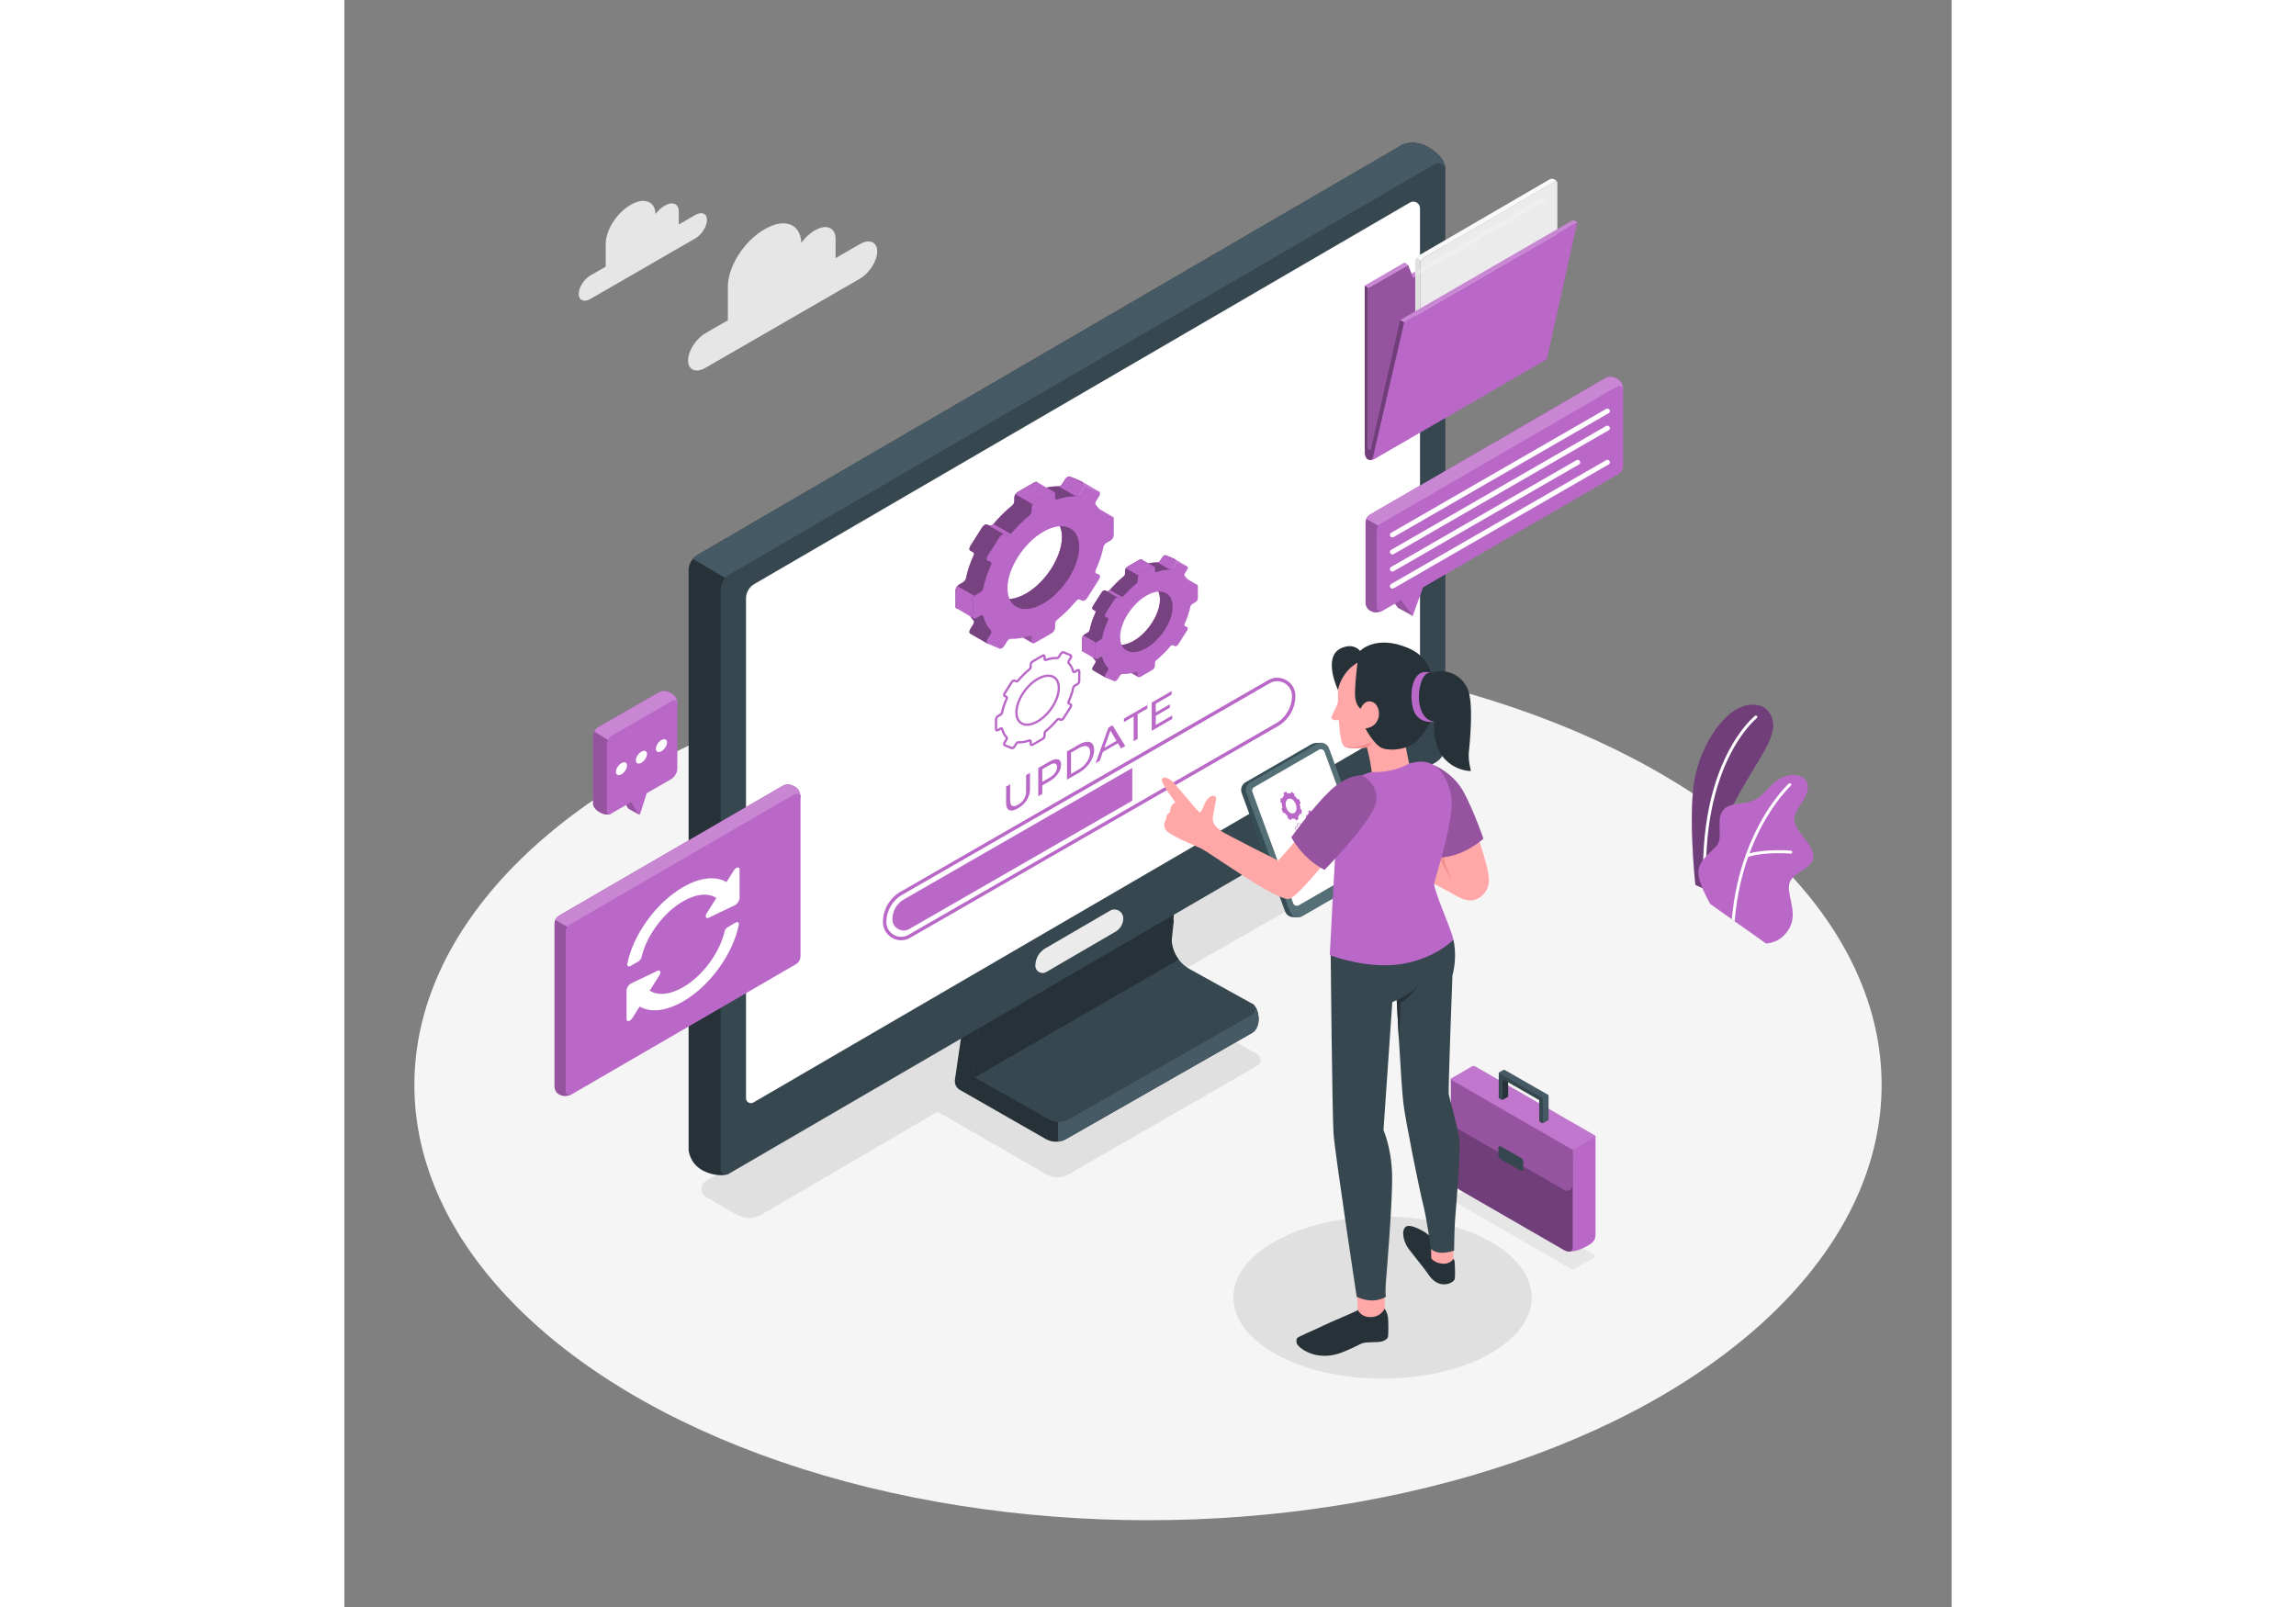 <?xml version="1.0" encoding="utf-8"?>
<!-- Generator: Adobe Illustrator 27.5.0, SVG Export Plug-In . SVG Version: 6.00 Build 0)  -->
<svg version="1.1" xmlns="http://www.w3.org/2000/svg" xmlns:xlink="http://www.w3.org/1999/xlink" x="0px" y="0px"
	 viewBox="0 0 500 500" style="enable-background:new 0 0 500 500;" xml:space="preserve" height="350px" weight="350px">
<rect x="0" y="0" width="500" height="500" fill="#808080" stroke="none"/>
<g id="Floor">
	<ellipse style="fill:#F5F5F5;" cx="250" cy="337.575" rx="228.231" ry="135.425"/>
</g>
<g id="Shadows">
	<path style="fill:#E0E0E0;" d="M341.088,250.865l-9.315-5.377c-2.472-1.427-5.517-1.427-7.989,0l-211.206,121.88
		c-1.967,1.135-1.967,3.975,0,5.11l9.324,5.379c2.472,1.426,5.516,1.426,7.987-0.001l54.633-31.975l33.871,19.525
		c2.12,1.222,4.729,1.223,6.85,0.002l58.74-33.811c1.386-0.798,1.386-2.798,0.001-3.596l-34.267-19.744l91.37-52.283
		C343.055,254.84,343.055,252,341.088,250.865z"/>
	<ellipse style="fill:#E0E0E0;" cx="322.963" cy="403.721" rx="46.402" ry="25.211"/>
</g>
<g id="Clouds">
	<g>
		<path style="fill:#E6E6E6;" d="M160.372,75.945l-7.568,4.368v-6.007c0-3.489-2.855-4.696-6.345-2.681l-0.264,0.153
			c-1.535,0.886-2.946,2.254-4.046,3.805c-0.196-5.88-5.146-7.865-11.184-4.379l-0.467,0.271
			c-6.162,3.557-11.203,11.511-11.203,17.672v10.509l-6.988,4.033c-2.96,1.709-5.382,5.529-5.382,8.489
			c0,2.96,2.422,3.984,5.382,2.275l9.305-5.371c0.002,0.002,0.004,0.004,0.007,0.006l18.223-10.521
			c0.002-0.003,0.003-0.007,0.005-0.01l20.524-11.847c2.96-1.709,5.382-5.529,5.382-8.489
			C165.754,75.26,163.332,74.236,160.372,75.945z"/>
		<path style="fill:#E6E6E6;" d="M109.158,66.877l-5.134,2.963v-4.075c0-2.367-1.937-3.186-4.304-1.819l-0.179,0.104
			c-1.041,0.601-1.999,1.529-2.745,2.581c-0.133-3.989-3.491-5.336-7.588-2.971l-0.317,0.184c-4.18,2.413-7.6,7.809-7.6,11.989
			v7.129l-4.741,2.736c-2.008,1.159-3.651,3.751-3.651,5.759c0,2.008,1.643,2.703,3.651,1.543l6.313-3.644
			c0.002,0.001,0.003,0.003,0.005,0.004l12.363-7.138c0.001-0.002,0.002-0.004,0.003-0.006l13.924-8.037
			c2.008-1.159,3.651-3.751,3.651-5.759C112.81,66.412,111.167,65.717,109.158,66.877z"/>
	</g>
</g>
<g id="Plant">
	<g>
		<g>
			<path style="fill:#BA68C8;" d="M420.293,275.329l2.517,1.132l0.947,0.427l2.125,0.947c0,0,0.404-14.029,4.803-24.34
				c4.411-10.322,12.228-19.917,13.567-25.69c1.351-5.773-3.071-7.99-3.071-7.99c-9.329-3.556-18.382,10.011-20.887,21.314
				C417.799,252.433,420.293,275.329,420.293,275.329z"/>
			<path style="opacity:0.4;" d="M420.293,275.329l2.517,1.132l0.947,0.427l2.125,0.947c0,0,0.404-14.029,4.803-24.34
				c4.411-10.322,12.228-19.917,13.567-25.69c1.351-5.773-3.071-7.99-3.071-7.99c-9.329-3.556-18.382,10.011-20.887,21.314
				C417.799,252.433,420.293,275.329,420.293,275.329z"/>
			<g>
				<path style="fill:#FFFFFF;" d="M422.81,276.461l0.947,0.427c-1.986-39.35,15.449-53.298,15.634-53.436
					c0.208-0.162,0.242-0.45,0.081-0.647c-0.15-0.208-0.439-0.242-0.647-0.081C438.64,222.863,420.974,236.938,422.81,276.461z"/>
			</g>
		</g>
		<g>
			<path style="fill:#BA68C8;" d="M421.217,271.196c-0.15,3.614,3.741,10.103,3.741,10.103l6.674,4.722l0.878,0.623l9.768,6.916
				c0,0,4.769,0,7.367-4.976c2.598-4.976-1.155-10.392-0.069-13.856c1.085-3.464,7.713-4.468,7.436-8.51
				c-0.3-4.041-6.858-8.452-5.854-12.054c1.016-3.602,3.256-5.023,3.972-7.99c0.727-2.956-1.259-4.63-2.956-4.93
				c-2.24-0.393-5.115,0.115-8.002,2.863c-2.887,2.736-3.983,4.642-7.228,5.438c-3.245,0.797-6.639,0.289-8.371,3.025
				c-1.732,2.748,0.289,8.232-1.513,10.392C425.258,265.134,421.355,267.582,421.217,271.196z"/>
			<path style="fill:#FFFFFF;" d="M431.631,286.021l0.878,0.623c0.624-7.771,2.228-14.456,4.226-20.056
				c5.577-1.674,13.117-1.004,13.186-0.993c0.266,0.023,0.485-0.162,0.508-0.416c0.023-0.254-0.162-0.485-0.416-0.508
				c-0.312-0.023-7.251-0.635-12.897,0.843c5.219-13.983,12.724-20.91,12.839-21.014c0.185-0.173,0.208-0.462,0.035-0.647
				c-0.173-0.196-0.462-0.208-0.658-0.035c-0.115,0.104-8.036,7.413-13.347,22.111c-0.058,0.081-0.092,0.185-0.092,0.289
				C433.906,271.773,432.301,278.366,431.631,286.021z"/>
		</g>
	</g>
</g>
<g id="Device">
	<g>
		<g>
			<path style="fill:#263238;" d="M284.424,317.302c0,0-0.035,2.933-2.044,4.076l-57.87,33.022c-0.785,0.45-1.64,0.716-2.517,0.808
				c-1.282,0.127-2.598-0.139-3.764-0.797l-26.73-15.287c-1.132-0.635-1.743-1.905-1.559-3.175l2.817-19.444l4.318,2.609
				l60.987-32.988l-1.062,9.907c-0.485,4.468,1.767,8.787,5.692,10.957l1.201,0.67l15.149,8.371
				c-0.115-0.45-0.173-0.751-0.173-0.751l3.499-3.025C282.369,312.257,284.424,313.261,284.424,317.302z"/>
			<path style="fill:#455A64;" d="M284.424,317.302c0,0-0.035,2.933-2.044,4.076l-57.87,33.022c-0.785,0.45-1.64,0.716-2.517,0.808
				v-7.817l6.212-16.303c0,0,27.238-18.012,35.69-23.427l15.149,8.371c-0.115-0.45-0.173-0.751-0.173-0.751l3.499-3.025
				C282.369,312.257,284.424,313.261,284.424,317.302z"/>
			<path style="fill:#37474F;" d="M282.392,315.709l-57.05,32.572c-1.928,1.097-4.284,1.097-6.2,0.011l-22.1-12.505
				c-0.312-0.173-0.589-0.404-0.797-0.658c-0.589-0.67-0.878-1.559-0.739-2.471l2.771-19.178l60.145-32.526l-1.051,9.768
				c-0.3,2.84,0.508,5.623,2.171,7.817c0.901,1.201,2.067,2.228,3.441,2.99l19.386,10.727
				C283.72,313.007,283.731,314.947,282.392,315.709z"/>
			<path style="fill:#263238;" d="M259.542,298.54l-63.297,36.59c-0.589-0.67-0.878-1.559-0.739-2.471l2.771-19.178l60.145-32.526
				l-1.051,9.768C257.071,293.563,257.879,296.346,259.542,298.54z"/>
			<path style="fill:#263238;" d="M342.502,52.846c0,0.612-6.558,4.145-9.941,5.935v167.144c0,2.125-1.132,4.087-2.967,5.15
				l-211.678,123.21l1.605,10.957c-2.609,1.062-6.431-0.115-8.279-1.189c-4.007-2.344-4.157-6.327-4.157-6.327v-180.26
				c0-1.339,0.485-2.61,1.328-3.591c0.393-0.485,0.889-0.901,1.455-1.224L329.189,45.006c0,0,0.139-0.069,0.404-0.162
				c0.069-0.035,0.15-0.069,0.231-0.081c1.293-0.416,4.434-0.981,8.14,1.489C342.594,49.348,342.49,52.05,342.502,52.846z"/>
			<path style="fill:#455A64;" d="M342.502,52.846c0,0.612-6.558,4.145-9.941,5.935V71.99l-205.189,113.13l-18.959-11.246
				c0.393-0.485,0.889-0.901,1.455-1.224L329.189,45.006c0,0,0.139-0.069,0.404-0.162c0.069-0.035,0.15-0.069,0.231-0.081
				c1.293-0.416,4.434-0.981,8.14,1.489C342.594,49.348,342.49,52.05,342.502,52.846z"/>
			<path style="fill:#37474F;" d="M342.514,53.04v178.981c0,2.122-1.128,4.084-2.962,5.152L119.523,365.246
				c-1.097,0.639-2.474-0.153-2.474-1.423V183.568c0-1.987,1.057-3.825,2.774-4.824l219.325-127.64
				C340.641,50.235,342.514,51.312,342.514,53.04z"/>
			<path style="fill:#FFFFFF;" d="M331.493,63.016c1.389-0.808,3.13,0.194,3.13,1.8v154.31c0,1.974-1.049,3.799-2.755,4.791
				l-204.629,119.11c-1.021,0.594-2.301-0.142-2.301-1.323V186.209c0-1.848,0.983-3.557,2.58-4.487"/>
			<path style="fill:#EBEBEB;" d="M239.915,289.874l-21.576,12.556c-1.503,0.875-3.389-0.21-3.389-1.949v0
				c0-2.233,1.187-4.298,3.117-5.421l20.115-11.706c1.827-1.064,4.12,0.255,4.12,2.369l0,0
				C242.302,287.433,241.393,289.014,239.915,289.874z"/>
		</g>
		<g>
			<g>
				<g>
					<g>
						<path style="fill:#BA68C8;" d="M232.928,157.814l-1.265,0.73c-0.431,0.249-0.794,0.156-0.891-0.207
							c-0.48-1.79-1.29-3.264-2.379-4.388c-0.227-0.234-0.184-0.73,0.12-1.21l0.889-1.401c0.411-0.649,0.411-1.316,0-1.49
							l-3.673-1.553c-0.412-0.174-1.079,0.211-1.49,0.86l-0.887,1.4c-0.304,0.48-0.775,0.795-1.141,0.779
							c-1.752-0.078-3.693,0.233-5.762,0.947c-0.419,0.145-0.722-0.044-0.722-0.474v-1.262c0-0.582-0.472-0.781-1.053-0.445
							l-5.195,2.999c-0.582,0.336-1.053,1.08-1.053,1.662v1.262c0,0.43-0.303,0.968-0.722,1.308
							c-2.068,1.675-4.01,3.606-5.761,5.707c-0.366,0.438-0.836,0.667-1.141,0.539l-0.888-0.375c-0.411-0.174-1.079,0.211-1.49,0.86
							l-3.673,5.794c-0.411,0.649-0.411,1.316,0,1.49l1.105,0.638c0.073,0.206,0.05,0.492-0.095,0.81
							c-1.088,2.38-1.898,4.788-2.378,7.132c-0.097,0.476-0.461,0.988-0.891,1.237l-1.267,0.731
							c-0.582,0.336-1.054,1.08-1.054,1.662v5.195c0,0.582,0.472,0.781,1.054,0.445l1.267-0.732
							c0.431-0.249,0.794-0.156,0.891,0.208c0.481,1.79,1.29,3.263,2.379,4.386c0.227,0.234,0.184,0.73-0.121,1.21l-0.89,1.404
							c-0.412,0.649-0.412,1.316,0,1.49l5.375,3.102l1.529-3.102c0,0,0.285-0.941,0.231-1.482c0.02-0.001,0.041-0.011,0.06-0.01
							c1.751,0.077,3.691-0.234,5.758-0.948c0.419-0.145,0.722,0.044,0.722,0.474v1.27c0,0.582,0.472,0.781,1.053,0.445l5.195-2.999
							c0.582-0.336,1.053-1.08,1.053-1.662v-1.27c0-0.43,0.303-0.968,0.722-1.308c2.067-1.674,4.008-3.603,5.759-5.701
							c0.366-0.438,0.836-0.667,1.14-0.538l0.891,0.377c0.411,0.174,1.078-0.211,1.49-0.86l3.673-5.794
							c0.411-0.649,0.411-1.316,0-1.49l-0.89-0.376c-0.304-0.129-0.347-0.574-0.12-1.071c1.088-2.379,1.898-4.788,2.379-7.133
							c0.098-0.476,0.461-0.988,0.891-1.236l1.266-0.731c0.582-0.336,1.053-1.08,1.053-1.662v-5.195
							C233.982,157.677,233.51,157.478,232.928,157.814z M223.161,168.427c-0.589,5.452-4.735,11.965-9.852,15.467
							c-6.72,4.599-12.392,2.624-12.392-3.95c0-6.158,4.993-14.043,11.16-17.604C218.682,158.527,223.939,161.229,223.161,168.427z"
							/>
					</g>
					<g>
						<path style="fill:#BA68C8;" d="M232.931,157.816l-1.267,0.732c-0.43,0.244-0.79,0.151-0.895-0.209
							c-0.477-1.79-1.29-3.266-2.371-4.393c-0.233-0.233-0.186-0.732,0.116-1.209l0.883-1.395c0.418-0.651,0.418-1.325,0-1.499
							l-3.672-1.546c-0.407-0.174-1.081,0.209-1.488,0.86l-0.883,1.395c-0.302,0.488-0.779,0.802-1.139,0.779
							c-1.185-0.046-2.452,0.07-3.789,0.384c-0.639,0.139-1.302,0.337-1.976,0.569c-0.418,0.14-0.72-0.046-0.72-0.476v-1.267
							c0-0.291-0.116-0.488-0.314-0.569c-0.186-0.07-0.453-0.035-0.744,0.128l-5.195,2.998c-0.581,0.337-1.057,1.081-1.057,1.662
							v1.267c0,0.43-0.302,0.965-0.721,1.302c-2.069,1.674-4.009,3.614-5.764,5.706c-0.36,0.442-0.837,0.674-1.139,0.546
							l-0.883-0.384c-0.418-0.174-1.081,0.209-1.488,0.86l-3.672,5.799c-0.418,0.651-0.418,1.313,0,1.488l1.104,0.639
							c0.07,0.209,0.046,0.488-0.105,0.814c-1.081,2.371-1.894,4.788-2.371,7.124c-0.105,0.476-0.465,0.988-0.895,1.244
							l-1.267,0.732c-0.581,0.337-1.058,1.081-1.058,1.662v5.195c0,0.581,0.477,0.779,1.058,0.442l1.267-0.732
							c0.43-0.244,0.79-0.151,0.895,0.209c0.476,1.79,1.29,3.266,2.382,4.381c0.221,0.244,0.174,0.732-0.128,1.209l-0.883,1.406
							c-0.418,0.651-0.418,1.325,0,1.499l5.369,3.091l1.534-3.091c0,0,0.279-0.941,0.221-1.488c0.023,0,0.046-0.012,0.07-0.012
							c1.743,0.081,3.684-0.232,5.753-0.941c0.418-0.151,0.721,0.035,0.721,0.465v1.278c0,0.581,0.476,0.779,1.057,0.442
							l5.195-2.998c0.581-0.337,1.058-1.081,1.058-1.662v-1.267c0-0.43,0.302-0.976,0.72-1.313c2.069-1.673,4.009-3.603,5.753-5.706
							c0.372-0.43,0.837-0.662,1.139-0.535l0.895,0.384c0.407,0.174,1.081-0.221,1.488-0.86l3.672-5.799
							c0.418-0.651,0.418-1.313,0-1.488l-0.883-0.383c-0.302-0.128-0.349-0.569-0.128-1.069c1.093-2.371,1.906-4.788,2.382-7.135
							c0.105-0.465,0.465-0.988,0.895-1.232l1.267-0.732c0.581-0.337,1.046-1.081,1.046-1.662v-5.195
							C233.977,157.677,233.512,157.479,232.931,157.816z M223.158,168.426c-0.581,5.45-4.73,11.97-9.855,15.468
							c-6.717,4.602-12.388,2.626-12.388-3.951c0-6.159,4.997-14.039,11.168-17.606
							C218.684,158.525,223.936,161.233,223.158,168.426z"/>
					</g>
					<g>
						<path style="fill:#BA68C8;" d="M238.938,160.767l-5.246-3.063l-0.147,3.063c0,0,2.488,2.249,2.769,2.297
							c0.281,0.049,1.322,0,1.322,0L238.938,160.767z"/>
					</g>
					<g>
						<polygon style="fill:#BA68C8;" points="208.674,196.994 214.037,200.088 214.273,197.178 211.474,196.79 						"/>
					</g>
					<g style="opacity:0.2;">
						<path d="M232.928,157.814l-1.265,0.73c-0.431,0.249-0.794,0.156-0.891-0.207c-0.48-1.79-1.29-3.264-2.379-4.388
							c-0.227-0.234-0.184-0.73,0.12-1.21l0.889-1.401c0.411-0.649,0.411-1.316,0-1.49l-3.673-1.553
							c-0.412-0.174-1.079,0.211-1.49,0.86l-0.887,1.4c-0.304,0.48-0.775,0.795-1.141,0.779c-1.752-0.078-3.693,0.233-5.762,0.947
							c-0.419,0.145-0.722-0.044-0.722-0.474v-1.262c0-0.582-0.472-0.781-1.053-0.445l-5.195,2.999
							c-0.582,0.336-1.053,1.08-1.053,1.662v1.262c0,0.43-0.303,0.968-0.722,1.308c-2.068,1.675-4.01,3.606-5.761,5.707
							c-0.366,0.438-0.836,0.667-1.141,0.539l-0.888-0.375c-0.411-0.174-1.079,0.211-1.49,0.86l-3.673,5.794
							c-0.411,0.649-0.411,1.316,0,1.49l1.105,0.638c0.073,0.206,0.05,0.492-0.095,0.81c-1.088,2.38-1.898,4.788-2.378,7.132
							c-0.097,0.476-0.461,0.988-0.891,1.237l-1.267,0.731c-0.582,0.336-1.054,1.08-1.054,1.662v5.195
							c0,0.582,0.472,0.781,1.054,0.445l1.267-0.732c0.431-0.249,0.794-0.156,0.891,0.208c0.481,1.79,1.29,3.263,2.379,4.386
							c0.227,0.234,0.184,0.73-0.121,1.21l-0.89,1.404c-0.412,0.649-0.412,1.316,0,1.49l5.375,3.102l1.529-3.102
							c0,0,0.285-0.941,0.231-1.482c0.02-0.001,0.041-0.011,0.06-0.01c1.751,0.077,3.691-0.234,5.758-0.948
							c0.419-0.145,0.722,0.044,0.722,0.474v1.27c0,0.582,0.472,0.781,1.053,0.445l5.195-2.999c0.582-0.336,1.053-1.08,1.053-1.662
							v-1.27c0-0.43,0.303-0.968,0.722-1.308c2.067-1.674,4.008-3.603,5.759-5.701c0.366-0.438,0.836-0.667,1.14-0.538l0.891,0.377
							c0.411,0.174,1.078-0.211,1.49-0.86l3.673-5.794c0.411-0.649,0.411-1.316,0-1.49l-0.89-0.376
							c-0.304-0.129-0.347-0.574-0.12-1.071c1.088-2.379,1.898-4.788,2.379-7.133c0.098-0.476,0.461-0.988,0.891-1.236l1.266-0.731
							c0.582-0.336,1.053-1.08,1.053-1.662v-5.195C233.982,157.677,233.51,157.478,232.928,157.814z M223.161,168.427
							c-0.589,5.452-4.735,11.965-9.852,15.467c-6.72,4.599-12.392,2.624-12.392-3.95c0-6.158,4.993-14.043,11.16-17.604
							C218.682,158.527,223.939,161.229,223.161,168.427z"/>
					</g>
					<g style="opacity:0.2;">
						<path d="M232.931,157.816l-1.267,0.732c-0.43,0.244-0.79,0.151-0.895-0.209c-0.477-1.79-1.29-3.266-2.371-4.393
							c-0.233-0.233-0.186-0.732,0.116-1.209l0.883-1.395c0.418-0.651,0.418-1.325,0-1.499l-3.672-1.546
							c-0.407-0.174-1.081,0.209-1.488,0.86l-0.883,1.395c-0.302,0.488-0.779,0.802-1.139,0.779
							c-1.185-0.046-2.452,0.07-3.789,0.384c-0.639,0.139-1.302,0.337-1.976,0.569c-0.418,0.14-0.72-0.046-0.72-0.476v-1.267
							c0-0.291-0.116-0.488-0.314-0.569c-0.186-0.07-0.453-0.035-0.744,0.128l-5.195,2.998c-0.581,0.337-1.057,1.081-1.057,1.662
							v1.267c0,0.43-0.302,0.965-0.721,1.302c-2.069,1.674-4.009,3.614-5.764,5.706c-0.36,0.442-0.837,0.674-1.139,0.546
							l-0.883-0.384c-0.418-0.174-1.081,0.209-1.488,0.86l-3.672,5.799c-0.418,0.651-0.418,1.313,0,1.488l1.104,0.639
							c0.07,0.209,0.046,0.488-0.105,0.814c-1.081,2.371-1.894,4.788-2.371,7.124c-0.105,0.476-0.465,0.988-0.895,1.244
							l-1.267,0.732c-0.581,0.337-1.058,1.081-1.058,1.662v5.195c0,0.581,0.477,0.779,1.058,0.442l1.267-0.732
							c0.43-0.244,0.79-0.151,0.895,0.209c0.476,1.79,1.29,3.266,2.382,4.381c0.221,0.244,0.174,0.732-0.128,1.209l-0.883,1.406
							c-0.418,0.651-0.418,1.325,0,1.499l5.369,3.091l1.534-3.091c0,0,0.279-0.941,0.221-1.488c0.023,0,0.046-0.012,0.07-0.012
							c1.743,0.081,3.684-0.232,5.753-0.941c0.418-0.151,0.721,0.035,0.721,0.465v1.278c0,0.581,0.476,0.779,1.057,0.442
							l5.195-2.998c0.581-0.337,1.058-1.081,1.058-1.662v-1.267c0-0.43,0.302-0.976,0.72-1.313c2.069-1.673,4.009-3.603,5.753-5.706
							c0.372-0.43,0.837-0.662,1.139-0.535l0.895,0.384c0.407,0.174,1.081-0.221,1.488-0.86l3.672-5.799
							c0.418-0.651,0.418-1.313,0-1.488l-0.883-0.383c-0.302-0.128-0.349-0.569-0.128-1.069c1.093-2.371,1.906-4.788,2.382-7.135
							c0.105-0.465,0.465-0.988,0.895-1.232l1.267-0.732c0.581-0.337,1.046-1.081,1.046-1.662v-5.195
							C233.977,157.677,233.512,157.479,232.931,157.816z M223.158,168.426c-0.581,5.45-4.73,11.97-9.855,15.468
							c-6.717,4.602-12.388,2.626-12.388-3.951c0-6.159,4.997-14.039,11.168-17.606
							C218.684,158.525,223.936,161.233,223.158,168.426z"/>
					</g>
					<g style="opacity:0.2;">
						<polygon points="208.674,196.994 214.037,200.088 214.273,197.178 211.474,196.79 						"/>
					</g>
					<g>
						<path style="fill:#BA68C8;" d="M196.599,192.297l1.268-0.732c0.43-0.249,0.794-0.156,0.891,0.207
							c0.481,1.79,1.29,3.263,2.378,4.386c0.227,0.234,0.184,0.73-0.12,1.21l-0.89,1.404c-0.412,0.649-0.412,1.316,0,1.49
							l3.673,1.553c0.412,0.174,1.079-0.211,1.49-0.86l0.891-1.406c0.304-0.48,0.775-0.795,1.14-0.779
							c1.751,0.077,3.691-0.235,5.758-0.948c0.419-0.145,0.722,0.044,0.722,0.474v1.27c0,0.582,0.472,0.781,1.053,0.445l5.195-2.999
							c0.582-0.336,1.054-1.08,1.054-1.662v-1.27c0-0.431,0.303-0.968,0.722-1.308c2.067-1.674,4.008-3.603,5.759-5.701
							c0.366-0.438,0.836-0.667,1.14-0.538l0.891,0.377c0.412,0.174,1.079-0.211,1.49-0.86l3.673-5.794
							c0.411-0.649,0.411-1.316,0-1.49l-0.89-0.376c-0.304-0.129-0.347-0.574-0.12-1.071c1.088-2.379,1.898-4.788,2.379-7.133
							c0.097-0.476,0.461-0.988,0.891-1.236l1.266-0.731c0.582-0.336,1.053-1.08,1.053-1.662v-5.195
							c0-0.582-0.472-0.781-1.053-0.445l-1.265,0.73c-0.43,0.249-0.794,0.156-0.891-0.208c-0.48-1.79-1.29-3.264-2.379-4.388
							c-0.227-0.235-0.184-0.73,0.12-1.21l0.888-1.401c0.411-0.649,0.411-1.316,0-1.49l-3.673-1.553
							c-0.412-0.174-1.079,0.211-1.49,0.86l-0.887,1.4c-0.304,0.48-0.775,0.795-1.141,0.779c-1.752-0.078-3.693,0.233-5.762,0.947
							c-0.419,0.145-0.722-0.044-0.722-0.474v-1.262c0-0.582-0.472-0.781-1.054-0.445l-5.195,2.999
							c-0.582,0.336-1.053,1.08-1.053,1.662v1.262c0,0.43-0.303,0.968-0.722,1.308c-2.068,1.675-4.01,3.606-5.761,5.707
							c-0.366,0.439-0.836,0.667-1.141,0.539l-0.888-0.375c-0.411-0.174-1.078,0.212-1.49,0.86l-3.673,5.794
							c-0.411,0.649-0.411,1.316,0,1.49l0.89,0.376c0.304,0.129,0.347,0.574,0.12,1.071c-1.088,2.38-1.898,4.788-2.378,7.132
							c-0.097,0.476-0.461,0.988-0.891,1.237l-1.267,0.731c-0.582,0.336-1.053,1.08-1.053,1.662v5.195
							C195.545,192.433,196.017,192.633,196.599,192.297z M206.292,183.046c0-6.158,4.993-14.043,11.16-17.604
							c6.605-3.813,11.862-1.112,11.084,6.087c-0.59,5.452-4.735,11.965-9.852,15.467
							C211.963,191.595,206.292,189.62,206.292,183.046z"/>
					</g>
					<g>
						<path style="fill:#BA68C8;" d="M195.546,191.855c0,0.244,0.081,0.418,0.233,0.511l-1.034-0.593l-4.242-2.452l-0.07-0.035
							c0,0-0.058-0.047-0.139-0.116c-0.082-0.105-0.128-0.244-0.128-0.418v-5.195c0-0.383,0.209-0.848,0.523-1.209l5.392,3.091
							c-0.314,0.36-0.535,0.825-0.535,1.22V191.855z"/>
					</g>
					<g>
						<path style="fill:#BA68C8;" d="M220.775,153.075c-0.186-0.07-0.442-0.035-0.732,0.128l-5.195,2.998
							c-0.279,0.163-0.535,0.418-0.721,0.709l-5.357-3.126c0.186-0.279,0.442-0.523,0.709-0.686l5.195-2.998
							c0.291-0.163,0.558-0.198,0.744-0.128l0.128,0.081l2.882,1.662L220.775,153.075z"/>
					</g>
					<g>
						<path style="fill:#BA68C8;" d="M207.318,166.137c-0.023,0.035-0.058,0.058-0.081,0.093c-0.36,0.384-0.778,0.569-1.058,0.453
							l-0.895-0.384l-5.369-3.103l0.883,0.384c0.302,0.128,0.779-0.105,1.139-0.546L207.318,166.137z"/>
					</g>
					<g>
						<path style="fill:#BA68C8;" d="M231.107,151.401c-0.418-0.174-1.081,0.209-1.488,0.86l-0.895,1.395
							c-0.081,0.128-0.174,0.244-0.279,0.349c-0.256,0.267-0.558,0.43-0.825,0.43h-0.035l-5.369-3.103
							c0.36,0.023,0.837-0.29,1.139-0.779l0.883-1.395c0.407-0.651,1.081-1.034,1.488-0.86L231.107,151.401z"/>
					</g>
					<g>
						<polygon style="fill:#BA68C8;" points="229.464,149.877 234.777,152.95 231.107,151.401 225.726,148.298 						"/>
					</g>
				</g>
				<g>
					<g>
						<path style="fill:#BA68C8;" d="M260.813,179.756l-0.925,0.534c-0.315,0.182-0.581,0.114-0.652-0.152
							c-0.351-1.31-0.944-2.388-1.74-3.209c-0.166-0.171-0.135-0.534,0.088-0.885l0.65-1.025c0.301-0.475,0.301-0.962,0-1.09
							l-2.687-1.136c-0.301-0.127-0.789,0.155-1.09,0.629l-0.649,1.024c-0.223,0.351-0.567,0.581-0.834,0.569
							c-1.281-0.057-2.701,0.17-4.214,0.692c-0.307,0.106-0.528-0.032-0.528-0.347v-0.923c0-0.425-0.345-0.571-0.771-0.326
							l-3.8,2.194c-0.426,0.246-0.771,0.79-0.771,1.215v0.923c0,0.315-0.222,0.708-0.528,0.957
							c-1.513,1.225-2.933,2.638-4.214,4.174c-0.268,0.321-0.612,0.488-0.834,0.394l-0.65-0.274
							c-0.301-0.127-0.789,0.155-1.09,0.629l-2.687,4.238c-0.301,0.475-0.301,0.963,0,1.09l0.808,0.466
							c0.053,0.151,0.037,0.36-0.069,0.592c-0.796,1.741-1.388,3.502-1.739,5.217c-0.071,0.348-0.337,0.723-0.652,0.905
							l-0.926,0.535c-0.426,0.246-0.771,0.79-0.771,1.215v3.8c0,0.426,0.345,0.571,0.771,0.326l0.927-0.535
							c0.315-0.182,0.58-0.114,0.652,0.152c0.351,1.309,0.943,2.387,1.739,3.208c0.166,0.171,0.135,0.534-0.088,0.885l-0.651,1.027
							c-0.301,0.475-0.301,0.963,0,1.09l3.931,2.269l1.118-2.269c0,0,0.209-0.688,0.169-1.084c0.014-0.001,0.03-0.008,0.044-0.007
							c1.281,0.056,2.7-0.171,4.212-0.693c0.307-0.106,0.528,0.032,0.528,0.347v0.929c0,0.426,0.345,0.571,0.771,0.326l3.8-2.194
							c0.425-0.246,0.771-0.79,0.771-1.215v-0.929c0-0.315,0.221-0.708,0.528-0.957c1.512-1.224,2.931-2.635,4.212-4.17
							c0.268-0.321,0.611-0.488,0.834-0.394l0.652,0.275c0.301,0.127,0.789-0.154,1.09-0.629l2.687-4.238
							c0.301-0.475,0.301-0.963,0-1.09l-0.651-0.275c-0.223-0.094-0.254-0.42-0.088-0.783c0.796-1.74,1.388-3.502,1.74-5.217
							c0.071-0.348,0.337-0.723,0.652-0.904l0.926-0.534c0.426-0.246,0.771-0.79,0.771-1.215v-3.8
							C261.584,179.656,261.239,179.51,260.813,179.756z M253.669,187.518c-0.431,3.988-3.464,8.751-7.206,11.313
							c-4.915,3.364-9.064,1.919-9.064-2.889c0-4.504,3.652-10.272,8.163-12.876C250.393,180.277,254.238,182.253,253.669,187.518z"
							/>
					</g>
					<g>
						<path style="fill:#BA68C8;" d="M260.815,179.757l-0.926,0.536c-0.315,0.179-0.578,0.111-0.655-0.153
							c-0.348-1.309-0.943-2.388-1.734-3.213c-0.17-0.17-0.136-0.536,0.085-0.884l0.646-1.02c0.306-0.476,0.306-0.969,0-1.097
							l-2.686-1.13c-0.297-0.128-0.79,0.153-1.088,0.629l-0.646,1.02c-0.221,0.357-0.569,0.586-0.833,0.569
							c-0.867-0.034-1.794,0.051-2.771,0.28c-0.467,0.102-0.952,0.247-1.445,0.417c-0.306,0.102-0.527-0.034-0.527-0.348v-0.927
							c0-0.212-0.085-0.357-0.229-0.417c-0.136-0.051-0.331-0.025-0.544,0.094l-3.799,2.193c-0.425,0.247-0.774,0.791-0.774,1.215
							v0.926c0,0.315-0.221,0.705-0.527,0.952c-1.513,1.224-2.933,2.644-4.216,4.174c-0.263,0.323-0.612,0.493-0.833,0.4
							l-0.646-0.28c-0.306-0.127-0.79,0.153-1.088,0.629l-2.686,4.242c-0.306,0.476-0.306,0.961,0,1.088l0.808,0.468
							c0.051,0.153,0.034,0.357-0.077,0.595c-0.79,1.734-1.386,3.502-1.734,5.211c-0.077,0.349-0.34,0.723-0.654,0.91l-0.927,0.536
							c-0.425,0.247-0.773,0.79-0.773,1.215v3.8c0,0.425,0.348,0.57,0.773,0.323l0.927-0.536c0.315-0.178,0.578-0.11,0.654,0.153
							c0.348,1.309,0.944,2.388,1.743,3.204c0.162,0.179,0.127,0.536-0.094,0.884l-0.646,1.028c-0.306,0.476-0.306,0.969,0,1.097
							l3.927,2.261l1.122-2.261c0,0,0.204-0.689,0.161-1.088c0.017,0,0.034-0.009,0.051-0.009c1.275,0.059,2.694-0.17,4.207-0.688
							c0.306-0.111,0.527,0.026,0.527,0.34v0.935c0,0.425,0.349,0.569,0.774,0.323l3.799-2.193c0.425-0.247,0.773-0.79,0.773-1.215
							v-0.927c0-0.315,0.221-0.714,0.527-0.961c1.513-1.224,2.933-2.635,4.208-4.173c0.272-0.315,0.612-0.485,0.833-0.391
							l0.655,0.281c0.298,0.127,0.791-0.162,1.088-0.629l2.686-4.242c0.306-0.476,0.306-0.96,0-1.088l-0.646-0.28
							c-0.221-0.093-0.255-0.416-0.094-0.782c0.799-1.734,1.394-3.502,1.742-5.219c0.077-0.34,0.34-0.723,0.655-0.901l0.926-0.536
							c0.425-0.246,0.765-0.791,0.765-1.216v-3.799C261.581,179.655,261.24,179.511,260.815,179.757z M253.667,187.518
							c-0.425,3.987-3.46,8.755-7.208,11.314c-4.913,3.366-9.061,1.921-9.061-2.89c0-4.505,3.655-10.268,8.169-12.878
							C250.394,180.276,254.236,182.256,253.667,187.518z"/>
					</g>
					<g>
						<path style="fill:#BA68C8;" d="M265.209,181.916l-3.837-2.241l-0.107,2.241c0,0,1.82,1.645,2.026,1.68
							c0.206,0.035,0.967,0,0.967,0L265.209,181.916z"/>
					</g>
					<g>
						<polygon style="fill:#BA68C8;" points="243.073,208.413 246.996,210.676 247.169,208.547 245.121,208.264 						"/>
					</g>
					<g style="opacity:0.2;">
						<path d="M260.813,179.756l-0.925,0.534c-0.315,0.182-0.581,0.114-0.652-0.152c-0.351-1.31-0.944-2.388-1.74-3.209
							c-0.166-0.171-0.135-0.534,0.088-0.885l0.65-1.025c0.301-0.475,0.301-0.962,0-1.09l-2.687-1.136
							c-0.301-0.127-0.789,0.155-1.09,0.629l-0.649,1.024c-0.223,0.351-0.567,0.581-0.834,0.569
							c-1.281-0.057-2.701,0.17-4.214,0.692c-0.307,0.106-0.528-0.032-0.528-0.347v-0.923c0-0.425-0.345-0.571-0.771-0.326
							l-3.8,2.194c-0.426,0.246-0.771,0.79-0.771,1.215v0.923c0,0.315-0.222,0.708-0.528,0.957
							c-1.513,1.225-2.933,2.638-4.214,4.174c-0.268,0.321-0.612,0.488-0.834,0.394l-0.65-0.274
							c-0.301-0.127-0.789,0.155-1.09,0.629l-2.687,4.238c-0.301,0.475-0.301,0.963,0,1.09l0.808,0.466
							c0.053,0.151,0.037,0.36-0.069,0.592c-0.796,1.741-1.388,3.502-1.739,5.217c-0.071,0.348-0.337,0.723-0.652,0.905
							l-0.926,0.535c-0.426,0.246-0.771,0.79-0.771,1.215v3.8c0,0.426,0.345,0.571,0.771,0.326l0.927-0.535
							c0.315-0.182,0.58-0.114,0.652,0.152c0.351,1.309,0.943,2.387,1.739,3.208c0.166,0.171,0.135,0.534-0.088,0.885l-0.651,1.027
							c-0.301,0.475-0.301,0.963,0,1.09l3.931,2.269l1.118-2.269c0,0,0.209-0.688,0.169-1.084c0.014-0.001,0.03-0.008,0.044-0.007
							c1.281,0.056,2.7-0.171,4.212-0.693c0.307-0.106,0.528,0.032,0.528,0.347v0.929c0,0.426,0.345,0.571,0.771,0.326l3.8-2.194
							c0.425-0.246,0.771-0.79,0.771-1.215v-0.929c0-0.315,0.221-0.708,0.528-0.957c1.512-1.224,2.931-2.635,4.212-4.17
							c0.268-0.321,0.611-0.488,0.834-0.394l0.652,0.275c0.301,0.127,0.789-0.154,1.09-0.629l2.687-4.238
							c0.301-0.475,0.301-0.963,0-1.09l-0.651-0.275c-0.223-0.094-0.254-0.42-0.088-0.783c0.796-1.74,1.388-3.502,1.74-5.217
							c0.071-0.348,0.337-0.723,0.652-0.904l0.926-0.534c0.426-0.246,0.771-0.79,0.771-1.215v-3.8
							C261.584,179.656,261.239,179.51,260.813,179.756z M253.669,187.518c-0.431,3.988-3.464,8.751-7.206,11.313
							c-4.915,3.364-9.064,1.919-9.064-2.889c0-4.504,3.652-10.272,8.163-12.876C250.393,180.277,254.238,182.253,253.669,187.518z"
							/>
					</g>
					<g style="opacity:0.2;">
						<path d="M260.815,179.757l-0.926,0.536c-0.315,0.179-0.578,0.111-0.655-0.153c-0.348-1.309-0.943-2.388-1.734-3.213
							c-0.17-0.17-0.136-0.536,0.085-0.884l0.646-1.02c0.306-0.476,0.306-0.969,0-1.097l-2.686-1.13
							c-0.297-0.128-0.79,0.153-1.088,0.629l-0.646,1.02c-0.221,0.357-0.569,0.586-0.833,0.569c-0.867-0.034-1.794,0.051-2.771,0.28
							c-0.467,0.102-0.952,0.247-1.445,0.417c-0.306,0.102-0.527-0.034-0.527-0.348v-0.927c0-0.212-0.085-0.357-0.229-0.417
							c-0.136-0.051-0.331-0.025-0.544,0.094l-3.799,2.193c-0.425,0.247-0.774,0.791-0.774,1.215v0.926
							c0,0.315-0.221,0.705-0.527,0.952c-1.513,1.224-2.933,2.644-4.216,4.174c-0.263,0.323-0.612,0.493-0.833,0.4l-0.646-0.28
							c-0.306-0.127-0.79,0.153-1.088,0.629l-2.686,4.242c-0.306,0.476-0.306,0.961,0,1.088l0.808,0.468
							c0.051,0.153,0.034,0.357-0.077,0.595c-0.79,1.734-1.386,3.502-1.734,5.211c-0.077,0.349-0.34,0.723-0.654,0.91l-0.927,0.536
							c-0.425,0.247-0.773,0.79-0.773,1.215v3.8c0,0.425,0.348,0.57,0.773,0.323l0.927-0.536c0.315-0.178,0.578-0.11,0.654,0.153
							c0.348,1.309,0.944,2.388,1.743,3.204c0.162,0.179,0.127,0.536-0.094,0.884l-0.646,1.028c-0.306,0.476-0.306,0.969,0,1.097
							l3.927,2.261l1.122-2.261c0,0,0.204-0.689,0.161-1.088c0.017,0,0.034-0.009,0.051-0.009c1.275,0.059,2.694-0.17,4.207-0.688
							c0.306-0.111,0.527,0.026,0.527,0.34v0.935c0,0.425,0.349,0.569,0.774,0.323l3.799-2.193c0.425-0.247,0.773-0.79,0.773-1.215
							v-0.927c0-0.315,0.221-0.714,0.527-0.961c1.513-1.224,2.933-2.635,4.208-4.173c0.272-0.315,0.612-0.485,0.833-0.391
							l0.655,0.281c0.298,0.127,0.791-0.162,1.088-0.629l2.686-4.242c0.306-0.476,0.306-0.96,0-1.088l-0.646-0.28
							c-0.221-0.093-0.255-0.416-0.094-0.782c0.799-1.734,1.394-3.502,1.742-5.219c0.077-0.34,0.34-0.723,0.655-0.901l0.926-0.536
							c0.425-0.246,0.765-0.791,0.765-1.216v-3.799C261.581,179.655,261.24,179.511,260.815,179.757z M253.667,187.518
							c-0.425,3.987-3.46,8.755-7.208,11.314c-4.913,3.366-9.061,1.921-9.061-2.89c0-4.505,3.655-10.268,8.169-12.878
							C250.394,180.276,254.236,182.256,253.667,187.518z"/>
					</g>
					<g style="opacity:0.2;">
						<polygon points="243.073,208.413 246.996,210.676 247.169,208.547 245.121,208.264 						"/>
					</g>
					<g>
						<path style="fill:#BA68C8;" d="M234.241,204.977l0.927-0.535c0.315-0.182,0.581-0.114,0.652,0.152
							c0.351,1.309,0.943,2.387,1.739,3.208c0.166,0.171,0.135,0.534-0.088,0.885l-0.651,1.027c-0.301,0.475-0.301,0.963,0,1.09
							l2.687,1.136c0.301,0.127,0.789-0.154,1.09-0.629l0.652-1.028c0.223-0.351,0.567-0.581,0.834-0.569
							c1.281,0.056,2.7-0.172,4.212-0.693c0.307-0.106,0.528,0.032,0.528,0.347v0.929c0,0.425,0.345,0.571,0.77,0.326l3.8-2.194
							c0.425-0.246,0.77-0.79,0.77-1.215v-0.929c0-0.315,0.221-0.708,0.528-0.957c1.512-1.224,2.932-2.635,4.212-4.17
							c0.268-0.321,0.611-0.488,0.834-0.394l0.651,0.275c0.301,0.127,0.789-0.154,1.09-0.629l2.687-4.238
							c0.301-0.475,0.301-0.962,0-1.09l-0.651-0.275c-0.223-0.094-0.254-0.42-0.088-0.784c0.796-1.74,1.388-3.502,1.74-5.217
							c0.071-0.348,0.337-0.722,0.652-0.904l0.926-0.534c0.426-0.246,0.771-0.79,0.771-1.215v-3.8c0-0.425-0.345-0.571-0.771-0.326
							l-0.925,0.534c-0.315,0.182-0.58,0.114-0.652-0.152c-0.351-1.309-0.944-2.388-1.74-3.209
							c-0.166-0.172-0.135-0.534,0.088-0.885l0.65-1.025c0.301-0.475,0.301-0.962,0-1.09l-2.687-1.136
							c-0.301-0.127-0.789,0.155-1.09,0.629l-0.649,1.024c-0.223,0.351-0.567,0.581-0.834,0.569
							c-1.281-0.057-2.701,0.17-4.214,0.692c-0.307,0.106-0.528-0.032-0.528-0.347v-0.923c0-0.426-0.345-0.572-0.77-0.326
							l-3.8,2.194c-0.426,0.246-0.77,0.79-0.77,1.215v0.923c0,0.315-0.221,0.708-0.528,0.956c-1.513,1.225-2.933,2.638-4.214,4.174
							c-0.267,0.321-0.612,0.488-0.834,0.394l-0.65-0.275c-0.301-0.127-0.789,0.155-1.09,0.629l-2.687,4.238
							c-0.301,0.475-0.301,0.962,0,1.09l0.651,0.275c0.223,0.094,0.254,0.42,0.088,0.784c-0.796,1.741-1.388,3.502-1.739,5.217
							c-0.071,0.348-0.337,0.723-0.652,0.904l-0.926,0.535c-0.426,0.246-0.77,0.79-0.77,1.215v3.8
							C233.47,205.077,233.815,205.223,234.241,204.977z M241.33,198.211c0-4.504,3.652-10.272,8.163-12.876
							c4.831-2.789,8.676-0.813,8.107,4.452c-0.431,3.988-3.464,8.751-7.206,11.313C245.479,204.464,241.33,203.019,241.33,198.211z
							"/>
					</g>
					<g>
						<path style="fill:#BA68C8;" d="M233.471,204.654c0,0.179,0.059,0.306,0.17,0.374l-0.757-0.433l-3.103-1.793l-0.051-0.026
							c0,0-0.043-0.034-0.102-0.085c-0.059-0.076-0.093-0.178-0.093-0.306v-3.8c0-0.28,0.153-0.62,0.382-0.884l3.944,2.261
							c-0.229,0.263-0.391,0.604-0.391,0.893V204.654z"/>
					</g>
					<g>
						<path style="fill:#BA68C8;" d="M251.924,176.289c-0.136-0.051-0.323-0.025-0.536,0.094l-3.8,2.193
							c-0.204,0.119-0.391,0.306-0.527,0.518l-3.919-2.287c0.136-0.204,0.323-0.383,0.519-0.501l3.799-2.193
							c0.213-0.119,0.408-0.144,0.544-0.094l0.094,0.059l2.108,1.216L251.924,176.289z"/>
					</g>
					<g>
						<path style="fill:#BA68C8;" d="M242.081,185.843c-0.017,0.026-0.042,0.042-0.059,0.068c-0.263,0.281-0.569,0.417-0.773,0.332
							l-0.655-0.281l-3.927-2.27l0.646,0.28c0.221,0.094,0.569-0.076,0.833-0.4L242.081,185.843z"/>
					</g>
					<g>
						<path style="fill:#BA68C8;" d="M259.481,175.065c-0.306-0.128-0.79,0.153-1.088,0.629l-0.654,1.02
							c-0.06,0.094-0.127,0.179-0.204,0.255c-0.187,0.195-0.408,0.315-0.603,0.315h-0.026l-3.927-2.27
							c0.263,0.017,0.612-0.213,0.833-0.569l0.646-1.02c0.298-0.476,0.791-0.757,1.088-0.629L259.481,175.065z"/>
					</g>
					<g>
						<polygon style="fill:#BA68C8;" points="258.279,173.95 262.166,176.198 259.481,175.065 255.545,172.796 						"/>
					</g>
				</g>
				<g>
					<path style="fill:#BA68C8;" d="M207.723,233.142c-0.093,0-0.184-0.017-0.269-0.053l-2.172-0.918
						c-0.176-0.074-0.304-0.219-0.363-0.409c-0.09-0.287-0.017-0.648,0.201-0.99l0.527-0.83c0.097-0.153,0.108-0.272,0.098-0.303
						c-0.661-0.675-1.155-1.572-1.454-2.643c-0.008,0.004-0.017,0.009-0.027,0.014l-0.749,0.433
						c-0.293,0.169-0.593,0.192-0.827,0.057c-0.209-0.121-0.329-0.35-0.329-0.628V223.8c0-0.472,0.344-1.027,0.8-1.291l0.748-0.432
						c0.162-0.093,0.318-0.31,0.356-0.493c0.288-1.401,0.769-2.845,1.431-4.293c0.038-0.083,0.05-0.146,0.052-0.184l-0.464-0.195
						c-0.174-0.073-0.304-0.219-0.363-0.409c-0.09-0.287-0.017-0.648,0.201-0.99l2.172-3.425c0.348-0.55,0.898-0.821,1.32-0.646
						l0.524,0.222c0.01-0.008,0.133-0.062,0.263-0.219c1.063-1.274,2.225-2.425,3.454-3.422c0.183-0.148,0.295-0.372,0.295-0.496
						v-0.746c0-0.472,0.344-1.027,0.8-1.291l3.072-1.773c0.294-0.169,0.593-0.189,0.827-0.057c0.21,0.121,0.329,0.35,0.329,0.628
						v0.67c1.259-0.421,2.413-0.606,3.492-0.559c0.057,0.008,0.222-0.08,0.357-0.295l0.527-0.828
						c0.341-0.54,0.911-0.819,1.319-0.646l2.172,0.919c0.173,0.073,0.303,0.218,0.362,0.407c0.09,0.287,0.017,0.648-0.201,0.991
						l-0.524,0.828c-0.097,0.153-0.108,0.272-0.098,0.303c0.661,0.676,1.155,1.573,1.454,2.644c0.009-0.004,0.017-0.009,0.027-0.014
						l0.748-0.432c0.294-0.171,0.593-0.191,0.827-0.057c0.209,0.121,0.329,0.35,0.329,0.628v3.071c0,0.472-0.344,1.027-0.8,1.291
						l-0.748,0.432c-0.162,0.094-0.318,0.311-0.356,0.493c-0.288,1.404-0.77,2.848-1.432,4.295
						c-0.056,0.124-0.056,0.201-0.051,0.219l0.463,0.16c0.176,0.074,0.304,0.219,0.363,0.409c0.09,0.287,0.017,0.648-0.201,0.99
						l-2.171,3.425c-0.343,0.542-0.909,0.822-1.32,0.645l-0.525-0.222c-0.01,0.008-0.133,0.062-0.264,0.218
						c-1.064,1.276-2.227,2.426-3.453,3.419c-0.182,0.147-0.294,0.372-0.294,0.496v0.751c0,0.472-0.344,1.027-0.8,1.29l-3.072,1.773
						c-0.293,0.17-0.592,0.191-0.827,0.057c-0.21-0.121-0.329-0.35-0.329-0.628v-0.675c-1.258,0.421-2.414,0.611-3.491,0.56h-0.001
						c-0.051,0-0.222,0.083-0.357,0.296l-0.527,0.831C208.496,232.881,208.088,233.142,207.723,233.142z M204.352,226.263
						c0.085,0,0.167,0.016,0.245,0.047c0.178,0.074,0.306,0.223,0.36,0.421c0.264,0.988,0.707,1.808,1.317,2.437
						c0.256,0.263,0.245,0.727-0.027,1.154l-0.527,0.83c-0.132,0.208-0.136,0.365-0.122,0.398l2.132,0.881
						c0.068-0.005,0.266-0.094,0.442-0.371l0.527-0.831c0.25-0.394,0.625-0.664,0.989-0.625c1.007,0.045,2.106-0.138,3.273-0.542
						c0.237-0.084,0.464-0.059,0.638,0.066c0.168,0.12,0.262,0.315,0.262,0.551v0.748c0.016-0.006,0.048-0.019,0.088-0.042
						l3.072-1.773c0.254-0.147,0.444-0.477,0.444-0.674v-0.751c0-0.357,0.224-0.779,0.558-1.05c1.191-0.964,2.32-2.081,3.355-3.322
						c0.331-0.394,0.759-0.556,1.086-0.418l0.527,0.222c0.062,0.007,0.268-0.095,0.442-0.371l2.171-3.425
						c0.132-0.208,0.136-0.364,0.122-0.398l-0.486-0.186c-0.149-0.063-0.265-0.183-0.324-0.339c-0.085-0.217-0.061-0.49,0.068-0.771
						c0.639-1.397,1.104-2.79,1.382-4.14c0.077-0.382,0.357-0.771,0.697-0.967l0.748-0.432c0.254-0.147,0.444-0.477,0.444-0.674
						v-3.068c-0.016,0.006-0.048,0.019-0.088,0.042l-0.748,0.432c-0.237,0.139-0.481,0.168-0.689,0.083
						c-0.178-0.074-0.306-0.223-0.36-0.421c-0.264-0.989-0.708-1.808-1.317-2.439c-0.256-0.263-0.245-0.727,0.027-1.154l0.524-0.828
						c0.132-0.208,0.136-0.365,0.122-0.398l-2.132-0.883h-0.001c-0.051,0-0.269,0.102-0.438,0.371l-0.527,0.828
						c-0.241,0.383-0.615,0.626-0.959,0.626c-0.01,0-0.021-0.001-0.032-0.001c-1.009-0.042-2.104,0.137-3.274,0.541
						c-0.237,0.081-0.464,0.059-0.637-0.065c-0.168-0.12-0.262-0.316-0.262-0.552v-0.743c-0.016,0.006-0.048,0.019-0.088,0.042
						l-3.072,1.773c-0.254,0.147-0.444,0.477-0.444,0.674v0.746c0,0.358-0.225,0.78-0.559,1.05
						c-1.193,0.967-2.322,2.086-3.355,3.325c-0.329,0.394-0.756,0.559-1.086,0.418l-0.525-0.222
						c-0.041,0.001-0.266,0.095-0.442,0.371l-2.172,3.425c-0.132,0.208-0.136,0.364-0.122,0.398l0.487,0.186
						c0.149,0.064,0.264,0.184,0.325,0.339c0.083,0.217,0.059,0.49-0.069,0.771c-0.639,1.399-1.103,2.792-1.38,4.14
						c-0.077,0.384-0.358,0.773-0.699,0.968l-0.747,0.432c-0.254,0.147-0.444,0.477-0.444,0.674v3.068
						c0.016-0.006,0.048-0.019,0.088-0.042l0.749-0.433C204.057,226.307,204.21,226.263,204.352,226.263z M212.371,225.84
						c-0.645,0-1.241-0.136-1.765-0.413c-1.223-0.645-1.896-1.981-1.896-3.761c0-3.751,3.039-8.558,6.776-10.715
						c2.113-1.22,4.113-1.409,5.491-0.509c1.25,0.814,1.815,2.396,1.592,4.454c-0.36,3.322-2.873,7.274-5.976,9.398
						C215.102,225.315,213.64,225.84,212.371,225.84z M218.956,210.592c-0.924,0-1.993,0.329-3.114,0.976
						c-3.54,2.044-6.42,6.574-6.42,10.099c0,1.504,0.539,2.616,1.517,3.132c1.291,0.683,3.256,0.274,5.251-1.091
						c2.947-2.017,5.332-5.754,5.671-8.887c0.192-1.778-0.26-3.121-1.274-3.781C220.129,210.739,219.576,210.592,218.956,210.592z"
						/>
				</g>
			</g>
			<g>
				<g>
					<path style="fill:#BA68C8;" d="M173.19,292.549c-0.972,0-1.943-0.255-2.828-0.768c-1.767-1.021-2.821-2.849-2.821-4.889
						c0-3.873,2.085-7.479,5.441-9.41l114.407-65.854c1.768-1.018,3.879-1.017,5.645,0.005c1.768,1.021,2.822,2.85,2.822,4.89
						c0,3.872-2.085,7.478-5.441,9.411l-114.407,65.853C175.125,292.296,174.157,292.549,173.19,292.549z M290.208,211.936
						c-0.786,0-1.57,0.206-2.286,0.618l-114.407,65.854c-3.026,1.742-4.906,4.993-4.906,8.485c0,1.655,0.855,3.137,2.288,3.965
						c1.43,0.828,3.143,0.831,4.578,0.005l114.407-65.853c3.026-1.743,4.906-4.995,4.906-8.486c0-1.655-0.855-3.138-2.288-3.966
						C291.783,212.143,290.995,211.936,290.208,211.936z"/>
				</g>
				<g>
					<path style="fill:#BA68C8;" d="M245.114,238.944v10.18l-69.366,39.922c-2.335,1.353-5.268-0.342-5.268-3.047
						c0-1.267,0.342-2.492,0.954-3.545c0.612-1.068,1.509-1.979,2.606-2.605L245.114,238.944z"/>
				</g>
				<g>
					<g>
						<path style="fill:#BA68C8;" d="M206.841,252.058c-0.654-0.292-0.979-1.066-0.979-2.321v-4.996l1.254-0.724v4.946
							c0,1.883,0.825,2.348,2.474,1.396c0.802-0.464,1.418-1.051,1.845-1.762c0.425-0.711,0.64-1.543,0.64-2.497v-4.946l1.218-0.703
							v4.996c0,1.264-0.327,2.416-0.979,3.459c-0.654,1.041-1.566,1.901-2.738,2.577
							C208.405,252.159,207.493,252.352,206.841,252.058z"/>
					</g>
					<g>
						<path style="fill:#BA68C8;" d="M221.977,236.253c0.654,0.167,0.98,0.728,0.98,1.682c0,0.954-0.327,1.89-0.98,2.811
							c-0.652,0.922-1.548,1.71-2.686,2.367l-2.17,1.253v2.661l-1.256,0.725v-8.786l3.426-1.979
							C220.429,236.331,221.325,236.086,221.977,236.253z M221.073,240.483c0.418-0.58,0.627-1.188,0.627-1.824
							c0-0.637-0.209-1.003-0.627-1.1c-0.417-0.098-1.025,0.083-1.82,0.542l-2.133,1.232v3.942l2.133-1.232
							C220.048,241.584,220.656,241.064,221.073,240.483z"/>
					</g>
					<g>
						<path style="fill:#BA68C8;" d="M224.799,233.807l3.703-2.138c0.93-0.537,1.753-0.829,2.474-0.876
							c0.719-0.047,1.278,0.148,1.675,0.583c0.398,0.437,0.596,1.085,0.596,1.947c0,0.861-0.199,1.741-0.596,2.635
							c-0.398,0.894-0.956,1.734-1.675,2.517c-0.72,0.784-1.543,1.443-2.474,1.98l-3.703,2.138V233.807z M228.428,239.407
							c0.711-0.41,1.336-0.911,1.876-1.497c0.539-0.588,0.957-1.215,1.249-1.882c0.293-0.667,0.439-1.327,0.439-1.979
							c0-0.653-0.146-1.145-0.439-1.473c-0.292-0.329-0.709-0.475-1.249-0.44c-0.539,0.036-1.165,0.259-1.876,0.669l-2.372,1.37
							v6.603L228.428,239.407z"/>
					</g>
					<g>
						<path style="fill:#BA68C8;" d="M240.64,231.251l-4.669,2.695l-0.966,2.755l-1.292,0.746l3.978-11.083l1.243-0.717l3.99,6.482
							l-1.318,0.76L240.64,231.251z M240.202,230.5l-1.895-3.21l-1.896,5.399L240.202,230.5z"/>
					</g>
					<g>
						<path style="fill:#BA68C8;" d="M245.534,222.927l-3.012,1.739v-1.091l7.268-4.196v1.091l-3.013,1.739v7.694l-1.243,0.717
							V222.927z"/>
					</g>
					<g>
						<path style="fill:#BA68C8;" d="M257.535,222.602v1.091l-6.376,3.682v-8.786l6.201-3.58v1.091l-4.946,2.855v2.699l4.406-2.544
							v1.068l-4.406,2.544v2.836L257.535,222.602z"/>
					</g>
				</g>
			</g>
		</g>
	</g>
</g>
<g id="Floder">
	<g>
		<polyline style="fill:#BA68C8;" points="331.238,85.632 372.617,61.435 374.094,62.332 332.477,86.401 331.419,85.723 		"/>
		<polyline style="fill:#BA68C8;" points="318.489,89.565 318.489,139.575 318.658,140.945 324.864,139.045 374.094,111.768 
			374.094,62.332 332.477,86.401 330.926,82.468 318.489,89.565 		"/>
		<polyline style="opacity:0.2;" points="318.489,89.565 318.489,139.575 318.658,140.945 324.864,139.045 374.094,111.768 
			374.094,62.332 332.477,86.401 330.926,82.468 318.489,89.565 		"/>
		<g>
			<path style="fill:#E0E0E0;" d="M377.352,56.892c0-0.398-0.426-0.639-0.782-0.44l-40.83,23.762
				c-0.654,0.384-1.052,1.094-1.052,1.848v36.055c0,0.44,0.426,0.739,0.824,0.64c-0.81,0.412-1.649-0.029-1.649-0.029
				c-0.767-0.412-0.725-1.265-0.725-1.265V81.407c0-0.469,0.156-0.924,0.426-1.293c0.171-0.227,0.384-0.412,0.625-0.554
				l40.844-23.762c0,0,0.583-0.384,1.364,0.043C377.21,56.281,377.352,56.565,377.352,56.892z"/>
			<path style="fill:#FAFAFA;" d="M377.352,56.892c0-0.398-0.426-0.639-0.782-0.44l-40.83,23.762
				c-0.369,0.213-0.654,0.526-0.824,0.895l-1.35-0.995c0.171-0.227,0.384-0.412,0.625-0.554l40.844-23.762
				c0,0,0.583-0.384,1.364,0.043C377.21,56.281,377.352,56.565,377.352,56.892z"/>
			<path style="fill:#EBEBEB;" d="M376.047,95.172l-40.383,23.505c-0.435,0.253-0.982-0.061-0.982-0.564V82.06
				c0-0.759,0.403-1.46,1.059-1.842l40.834-23.768c0.343-0.2,0.774,0.048,0.774,0.445v36.011
				C377.35,93.84,376.854,94.703,376.047,95.172z"/>
		</g>
		<path style="fill:#BA68C8;" d="M329.699,100.293l53.859-31.175l-9.463,42.65l-53.859,31.175c0,0-0.864,0.413-1.415,0.165
			c0,0,0.054,0.051,0.595-1.555C319.957,139.947,329.699,100.293,329.699,100.293z"/>
		<polygon style="fill:#BA68C8;" points="382.235,68.469 383.558,69.118 329.699,100.293 328.376,99.644 		"/>
		<polyline style="fill:#BA68C8;" points="317.431,88.886 329.795,81.699 330.926,82.468 318.489,89.565 317.431,88.886 		"/>
		<polyline style="opacity:0.2;fill:#FFFFFF;" points="331.998,85.187 372.617,61.435 374.094,62.332 332.477,86.401 
			331.998,85.187 		"/>
		<polygon style="opacity:0.2;fill:#FFFFFF;" points="382.235,68.469 383.558,69.118 329.699,100.293 328.376,99.644 		"/>
		<polyline style="opacity:0.2;fill:#FFFFFF;" points="317.431,88.886 329.795,81.699 330.926,82.468 318.489,89.565 
			317.431,88.886 		"/>
		<path style="fill:#BA68C8;" d="M317.431,88.886v51.963c0,0,0.031,1.272,0.746,1.933c0.564,0.521,1.53,0.435,1.78-0.393
			l9.742-42.096l-1.323-0.649l-9.033,40.159c0,0-0.143,0.353-0.505,0.253c-0.353-0.097-0.349-0.482-0.349-0.482v-50.01
			L317.431,88.886z"/>
		<path style="opacity:0.4;" d="M317.431,88.886v51.963c0,0,0.031,1.272,0.746,1.933c0.564,0.521,1.53,0.435,1.78-0.393
			l9.742-42.096l-1.323-0.649l-9.033,40.159c0,0-0.143,0.353-0.505,0.253c-0.353-0.097-0.349-0.482-0.349-0.482v-50.01
			L317.431,88.886z"/>
	</g>
</g>
<g id="Icon">
	<g>
		<path style="fill:#BA68C8;" d="M141.891,248.204l-3.458,0.771v45.822c0,1.034-0.547,1.983-1.443,2.503l-66.666,38.696v4.67
			c-1.568,0.599-2.74,0.323-3.55-0.151c-0.889-0.514-1.41-1.495-1.41-2.523v-50.617c0-0.395,0.079-0.777,0.231-1.133
			c0.244-0.567,0.665-1.054,1.219-1.37l69.736-40.475c0.039-0.026,0.079-0.033,0.119-0.053v-0.007c0,0,1.39-0.725,3.274,0.31
			C141.015,245.24,141.891,246.149,141.891,248.204z"/>
		<path style="opacity:0.2;" d="M141.891,248.204l-3.458,0.771v45.822c0,1.034-0.547,1.983-1.443,2.503l-66.666,38.696v4.67
			c-1.568,0.599-2.74,0.323-3.55-0.151c-0.889-0.514-1.41-1.495-1.41-2.523v-50.617c0-0.395,0.079-0.777,0.231-1.133
			c0.244-0.567,0.665-1.054,1.219-1.37l69.736-40.475c0.039-0.026,0.079-0.033,0.119-0.053v-0.007c0,0,1.39-0.725,3.274,0.31
			C141.015,245.24,141.891,246.149,141.891,248.204z"/>
		<path style="fill:#BA68C8;" d="M141.891,248.204l-3.458,0.771v1.831l-67.924,38.196l-4.914-2.76
			c0.244-0.567,0.665-1.054,1.219-1.37l69.736-40.475c0.039-0.026,0.079-0.033,0.119-0.053v-0.007c0,0,1.39-0.725,3.274,0.31
			C141.015,245.24,141.891,246.149,141.891,248.204z"/>
		<path style="opacity:0.2;fill:#FFFFFF;" d="M141.891,248.204l-3.458,0.771v1.831l-67.924,38.196l-4.914-2.76
			c0.244-0.567,0.665-1.054,1.219-1.37l69.736-40.475c0.039-0.026,0.079-0.033,0.119-0.053v-0.007c0,0,1.39-0.725,3.274,0.31
			C141.015,245.24,141.891,246.149,141.891,248.204z"/>
		<path style="fill:#BA68C8;" d="M70.27,287.589l69.736-40.477c0.839-0.484,1.887,0.121,1.887,1.089v49.312
			c0,1.032-0.551,1.986-1.445,2.502l-69.736,40.477c-0.839,0.484-1.887-0.121-1.887-1.089v-49.311
			C68.826,289.059,69.376,288.105,70.27,287.589z"/>
		<g>
			<g>
				<path style="fill:#FFFFFF;" d="M121.183,270.784l-2.318,3.656c-3.261-1.922-8.101-1.542-13.506,1.578
					c-8.469,4.89-15.558,14.903-17.345,23.862c-0.143,0.718,0.351,1.035,1.003,0.659l2.437-1.407
					c0.457-0.264,0.864-0.801,0.982-1.31c1.521-6.592,6.728-13.812,12.924-17.389c4.188-2.418,7.917-2.64,10.366-1.041l-3.017,4.759
					c-0.613,0.967-0.238,1.801,0.625,1.389l8.079-3.857c0.817-0.39,1.526-1.441,1.526-2.262v-8.924
					C122.938,269.582,121.831,269.762,121.183,270.784z"/>
				<path style="fill:#FFFFFF;" d="M105.359,307.171c-4.186,2.417-7.918,2.643-10.37,1.047l3.021-4.765
					c0.613-0.967,0.238-1.801-0.625-1.389l-8.079,3.857c-0.817,0.39-1.526,1.441-1.526,2.262v8.924c0,0.916,1.107,0.735,1.755-0.286
					l2.318-3.656c3.261,1.922,8.101,1.542,13.506-1.578c8.469-4.889,15.558-14.903,17.345-23.862
					c0.143-0.718-0.351-1.035-1.002-0.659l-2.437,1.407c-0.457,0.264-0.864,0.801-0.982,1.31
					C116.763,296.375,111.555,303.594,105.359,307.171z"/>
			</g>
		</g>
	</g>
</g>
<g id="Speech_bubbles">
	<g>
		<polygon style="fill:#BA68C8;" points="323.815,183.814 327.767,189.125 332.358,191.636 331.205,179.573 		"/>
		<polygon style="opacity:0.2;" points="323.815,183.814 327.767,189.125 332.358,191.636 331.205,179.573 		"/>
		<polygon style="fill:#BA68C8;" points="328.406,186.325 332.358,191.636 335.796,182.084 		"/>
		<path style="fill:#BA68C8;" d="M397.81,121.346l-3.458,0.771v20.131c0,1.034-0.547,1.983-1.443,2.503l-70.266,40.769v4.67
			c-1.568,0.599-2.74,0.323-3.55-0.151c-0.889-0.514-1.41-1.495-1.41-2.523v-24.926c0-0.395,0.079-0.777,0.231-1.133
			c0.244-0.566,0.665-1.054,1.219-1.37l73.336-42.547c0.04-0.026,0.079-0.033,0.119-0.053v-0.007c0,0,1.39-0.725,3.274,0.31
			C396.934,118.382,397.81,119.291,397.81,121.346z"/>
		<path style="opacity:0.2;" d="M397.81,121.346l-3.458,0.771v20.131c0,1.034-0.547,1.983-1.443,2.503l-70.266,40.769v4.67
			c-1.568,0.599-2.74,0.323-3.55-0.151c-0.889-0.514-1.41-1.495-1.41-2.523v-24.926c0-0.395,0.079-0.777,0.231-1.133
			c0.244-0.566,0.665-1.054,1.219-1.37l73.336-42.547c0.04-0.026,0.079-0.033,0.119-0.053v-0.007c0,0,1.39-0.725,3.274,0.31
			C396.934,118.382,397.81,119.291,397.81,121.346z"/>
		<path style="fill:#BA68C8;" d="M397.81,121.346l-3.458,0.771v1.831l-71.525,40.268l-4.914-2.76
			c0.244-0.566,0.665-1.054,1.219-1.37l73.336-42.547c0.04-0.026,0.079-0.033,0.119-0.053v-0.007c0,0,1.39-0.725,3.274,0.31
			C396.934,118.382,397.81,119.291,397.81,121.346z"/>
		<path style="opacity:0.2;fill:#FFFFFF;" d="M397.81,121.346l-3.458,0.771v1.831l-71.525,40.268l-4.914-2.76
			c0.244-0.566,0.665-1.054,1.219-1.37l73.336-42.547c0.04-0.026,0.079-0.033,0.119-0.053v-0.007c0,0,1.39-0.725,3.274,0.31
			C396.934,118.382,397.81,119.291,397.81,121.346z"/>
		<path style="fill:#BA68C8;" d="M322.588,162.804l73.337-42.55c0.839-0.484,1.887,0.121,1.887,1.089v23.621
			c0,1.032-0.551,1.986-1.445,2.502l-73.337,42.549c-0.839,0.484-1.887-0.121-1.887-1.09v-23.621
			C321.144,164.274,321.694,163.32,322.588,162.804z"/>
		<path style="fill:#FFFFFF;" d="M326.035,167.202c-0.267,0-0.525-0.139-0.668-0.386c-0.213-0.368-0.086-0.839,0.282-1.052
			l66.888-38.536c0.371-0.212,0.84-0.085,1.052,0.283c0.213,0.368,0.086,0.839-0.282,1.052l-66.888,38.536
			C326.298,167.169,326.165,167.202,326.035,167.202z"/>
		<path style="fill:#FFFFFF;" d="M326.035,172.517c-0.267,0-0.525-0.139-0.668-0.386c-0.213-0.368-0.086-0.839,0.282-1.052
			l66.888-38.536c0.371-0.212,0.84-0.084,1.052,0.283c0.213,0.368,0.086,0.839-0.282,1.052l-66.888,38.536
			C326.298,172.483,326.165,172.517,326.035,172.517z"/>
		<path style="fill:#FFFFFF;" d="M326.035,177.831c-0.267,0-0.525-0.139-0.668-0.386c-0.213-0.368-0.086-0.839,0.282-1.052
			l57.663-33.221c0.37-0.212,0.84-0.085,1.052,0.283c0.213,0.368,0.086,0.839-0.282,1.052l-57.663,33.221
			C326.298,177.798,326.165,177.831,326.035,177.831z"/>
		<path style="fill:#FFFFFF;" d="M326.035,183.146c-0.267,0-0.525-0.139-0.668-0.386c-0.213-0.368-0.086-0.839,0.282-1.052
			l66.888-38.536c0.371-0.212,0.84-0.085,1.052,0.283c0.213,0.368,0.086,0.839-0.282,1.052l-66.888,38.536
			C326.298,183.113,326.165,183.146,326.035,183.146z"/>
	</g>
	<g>
		<path style="fill:#BA68C8;" d="M89.786,248.467l1.314-4.145l-5.327,3.025l2.499,4.182c0.029,0.048,0.068,0.082,0.111,0.107
			l0,0.003l3.23,1.79v-6.262L89.786,248.467z"/>
		<path style="opacity:0.2;" d="M89.786,248.467l1.314-4.145l-5.327,3.025l2.499,4.182c0.029,0.048,0.068,0.082,0.111,0.107l0,0.003
			l3.23,1.79v-6.262L89.786,248.467z"/>
		<path style="fill:#BA68C8;" d="M103.577,218.728l-4.313,1.65v16.009c0,1.452-0.776,2.791-2.033,3.513l-14.423,8.283v5.065
			c-1.525,0.654-3.37-0.487-3.37-0.487c-2.231-1.23-2.085-2.761-2.085-2.761v-20.888c0-0.539,0.128-1.056,0.365-1.519
			c0.289-0.572,0.743-1.059,1.318-1.391l18.879-10.843c0,0,1.108-0.688,2.648-0.189
			C101.969,215.626,103.577,216.892,103.577,218.728z"/>
		<path style="opacity:0.2;" d="M103.577,218.728l-4.313,1.65v16.009c0,1.452-0.776,2.791-2.033,3.513l-14.423,8.283v5.065
			c-1.525,0.654-3.37-0.487-3.37-0.487c-2.231-1.23-2.085-2.761-2.085-2.761v-20.888c0-0.539,0.128-1.056,0.365-1.519
			c0.289-0.572,0.743-1.059,1.318-1.391l18.879-10.843c0,0,1.108-0.688,2.648-0.189
			C101.969,215.626,103.577,216.892,103.577,218.728z"/>
		<path style="fill:#BA68C8;" d="M103.577,218.728l-4.313,1.65v1.851l-16.831,8.265l-4.715-2.901
			c0.289-0.572,0.743-1.059,1.318-1.391l18.879-10.843c0,0,1.108-0.688,2.648-0.189
			C101.969,215.626,103.577,216.892,103.577,218.728z"/>
		<path style="opacity:0.2;fill:#FFFFFF;" d="M103.577,218.728l-4.313,1.65v1.851l-16.831,8.265l-4.715-2.901
			c0.289-0.572,0.743-1.059,1.318-1.391l18.879-10.843c0,0,1.108-0.688,2.648-0.189
			C101.969,215.626,103.577,216.892,103.577,218.728z"/>
		<path style="fill:#BA68C8;" d="M103.576,218.726v20.247c0,1.451-0.776,2.791-2.034,3.514l-18.735,10.76
			c-0.509,0.292-1.144-0.075-1.144-0.662V231.7c0-1.202,0.643-2.313,1.686-2.912l18.878-10.842
			C102.828,217.601,103.576,218.034,103.576,218.726z"/>
		<path style="fill:#BA68C8;" d="M88.95,249.117l2.499,4.182c0.138,0.23,0.483,0.19,0.564-0.066l2.264-7.141L88.95,249.117z"/>
		<g>
			<path style="fill:#FFFFFF;" d="M96.902,232.996c0,0.956,0.775,1.283,1.731,0.731c0.956-0.552,1.731-1.774,1.731-2.73
				s-0.775-1.283-1.731-0.732C97.677,230.817,96.902,232.04,96.902,232.996z"/>
			<path style="fill:#FFFFFF;" d="M90.682,236.587c0,0.956,0.775,1.283,1.731,0.732s1.731-1.774,1.731-2.73
				c0-0.956-0.775-1.283-1.731-0.731C91.457,234.408,90.682,235.631,90.682,236.587z"/>
			<path style="fill:#FFFFFF;" d="M84.463,240.178c0,0.956,0.775,1.283,1.731,0.731c0.956-0.552,1.731-1.774,1.731-2.73
				s-0.775-1.283-1.731-0.732C85.238,237.999,84.463,239.222,84.463,240.178z"/>
		</g>
	</g>
</g>
<g id="Suitcase">
	<g>
		<path style="fill:#E6E6E6;" d="M389.077,391.161l-6.41,3.692c-0.304,0.175-0.678,0.175-0.982,0l-37.281-21.52
			c-0.2-0.116-0.2-0.405,0-0.521l6.41-3.687c0.304-0.175,0.678-0.174,0.981,0.001l37.282,21.515
			C389.278,390.756,389.278,391.046,389.077,391.161z"/>
		<path style="fill:#BA68C8;" d="M389.22,353.511v30.917c0,0,0.082,1.402-1.402,2.515c-0.727,0.546-2.086,1.268-3.379,1.783
			c-1.899,0.757-3.463,0.7-3.463,0.7l1.153-31.777l1.546-2.457L389.22,353.511z"/>
		<path style="fill:#BA68C8;" d="M382.129,357.649v30.545c0,0.719-0.614,1.306-1.329,1.225c-0.41-0.046-0.942-0.224-1.634-0.624
			c-2.635-1.521-32.235-18.607-32.235-18.607s-2.678-1.567-2.678-5.021v-29.435l6.733,1.84l27.232,16.42L382.129,357.649z"/>
		<path style="opacity:0.4;" d="M382.129,357.649v30.545c0,0.719-0.614,1.306-1.329,1.225c-0.41-0.046-0.942-0.224-1.634-0.624
			c-2.635-1.521-32.235-18.607-32.235-18.607s-2.678-1.567-2.678-5.021v-29.435l6.733,1.84l27.232,16.42L382.129,357.649z"/>
		<path style="fill:#BA68C8;" d="M344.254,347.596c0,0-0.213,2.29,2.979,4.092c2.972,1.678,28.765,16.509,32.3,18.542
			c0.457,0.263,1.019,0.33,1.499,0.111c0.549-0.251,1.098-0.885,1.098-2.415v-11.001l-36.724-21.432l-1.151,0.238V347.596z"/>
		<path style="opacity:0.2;" d="M344.254,347.596c0,0-0.213,2.29,2.979,4.092c2.972,1.678,28.765,16.509,32.3,18.542
			c0.457,0.263,1.019,0.33,1.499,0.111c0.549-0.251,1.098-0.885,1.098-2.415v-11.001l-36.724-21.432l-1.151,0.238V347.596z"/>
		<path style="fill:#BA68C8;" d="M389.077,353.829l-6.41,3.692c-0.304,0.175-0.678,0.175-0.982,0L344.404,336
			c-0.2-0.116-0.2-0.405,0-0.521l6.41-3.687c0.304-0.175,0.678-0.174,0.981,0.001l37.282,21.515
			C389.278,353.424,389.278,353.713,389.077,353.829z"/>
		<path style="opacity:0.1;fill:#FFFFFF;" d="M389.077,353.829l-6.41,3.692c-0.304,0.175-0.678,0.175-0.982,0L344.404,336
			c-0.2-0.116-0.2-0.405,0-0.521l6.41-3.687c0.304-0.175,0.678-0.174,0.981,0.001l37.282,21.515
			C389.278,353.424,389.278,353.713,389.077,353.829z"/>
		<path style="fill:#37474F;" d="M358.984,357.131v2.275c0,0.525,0.28,1.009,0.735,1.27l6.24,3.585
			c0.348,0.2,0.782-0.051,0.782-0.452v-2.28c0-0.525-0.281-1.01-0.736-1.271l-6.239-3.579
			C359.417,356.479,358.984,356.73,358.984,357.131z"/>
		<path style="fill:#455A64;" d="M360.868,332.841c-1.195,0.31-1.754,1-1.754,1l1.754,2.811v3.926l1.159,0.667v-4.975l10.113,5.857
			l0.724,7.345l1.754-1v-7.743L360.868,332.841z"/>
		<polygon style="fill:#263238;" points="362.028,336.045 360.274,335.733 360.274,342.245 362.028,341.245 		"/>
		<path style="fill:#37474F;" d="M359.115,333.841v7.737c0,0,0.456,0.484,1.159,0.667v-6.512l11.432,6.56v6.512
			c0,0,0.354,0.495,1.159,0.667v-7.743L359.115,333.841z"/>
	</g>
</g>
<g id="Character">
	<g>
		<path style="fill:#263238;" d="M345.005,391.691c0,0,0.351,0.077,0.429,1.183c0.077,1.106,0.154,4.27,0,5.041
			c-0.154,0.772-1.835,1.903-3.901,1.672c-2.066-0.231-3.507-1.826-4.535-3.395c-1.029-1.569-5.53-6.97-6.353-8.282
			c-0.823-1.312-2.094-4.765-0.5-6.188c1.342-1.199,6.364,1.532,7.702,3.05C339.183,386.29,345.005,391.691,345.005,391.691z"/>
		<path style="fill:#263238;" d="M323.622,407.175c0,0,0.772,1.055,1.003,2.521c0.232,1.466,0.18,5.89,0,6.379
			c-0.18,0.489-1.157,1.363-2.932,1.466c-1.055,0.061-2.529,0.113-3.55,0.145c-0.763,0.024-1.507,0.214-2.186,0.562
			c-1.23,0.631-3.427,1.708-5.658,2.559c-3.37,1.286-5.995,1.18-8.13,0.743c-2.135-0.437-4.626-1.762-5.632-3.11
			c-0.465-0.624-0.469-1.687-0.135-2.124c0.334-0.437,5.434-2.539,8.031-3.825c2.598-1.286,10.177-4.347,10.837-4.87
			C315.932,407.098,323.622,407.175,323.622,407.175z"/>
		<path style="fill:#FFA8A7;" d="M308.625,219.784c0.331-0.626,0.498-1.323,0.488-2.032c-0.028-1.971-0.02-4.604,0.025-5.336
			c0.222-3.432,1.251-4.799,1.251-4.799c4.206-5.49,19.597-4.255,20.692-1.169c1.086,3.054,3.243,19.951-1.506,22.956
			c0.486,2.634,1.852,9.07,1.852,9.07c-3.844,3.49-11.877,2.37-11.877,2.37c0.239-1.177-0.84-5.877-1.424-8.272
			c-3.292,0.395-6.149,0.346-7.078-0.346c-0.008,0-0.008,0-0.017-0.008c-0.074-0.058-0.14-0.124-0.189-0.189
			c-0.715-1.012-1.195-3.303-1.472-7.952c-0.872,0.115-2.139-0.195-2.311-0.539C306.903,223.227,307.837,221.275,308.625,219.784z"
			/>
		<g>
			<g>
				<path style="fill:#374D56;" d="M318.351,269.802l-13.486-36.81c-0.25-0.682-0.74-1.186-1.327-1.492l0.304-0.401l-1.795,0.08v0
					c-0.399,0.031-0.799,0.148-1.173,0.364l-20.509,11.842c-1.167,0.674-1.681,2.09-1.217,3.355l13.486,36.81
					c0.379,1.035,1.299,1.685,2.302,1.796l-0.002,0.007l1.554,0.09l-0.25-0.276c0.13-0.051,0.261-0.096,0.386-0.168l20.509-11.842
					C318.301,272.484,318.815,271.068,318.351,269.802z"/>
				<path style="fill:#556F77;" d="M280.606,246.618l13.595,37.109c0.559,1.525,2.358,2.178,3.765,1.366l20.785-12.001
					c1.101-0.636,1.586-1.972,1.148-3.166l-13.595-37.109c-0.559-1.525-2.358-2.178-3.765-1.366l-20.785,12.001
					C280.654,244.088,280.169,245.424,280.606,246.618z"/>
				<path style="fill:#FFFFFF;" d="M282.476,246.368l12.706,34.681c0.255,0.696,1.076,0.993,1.717,0.623l20.187-11.655
					c0.502-0.29,0.723-0.899,0.524-1.444l-12.706-34.681c-0.255-0.696-1.076-0.993-1.717-0.623L283,244.924
					C282.497,245.214,282.276,245.823,282.476,246.368z"/>
			</g>
			<g>
				<g>
					<g>
						<path style="fill:#BA68C8;" d="M297.832,261.406c-0.016-0.004-0.034-0.011-0.052-0.021l-0.46-0.267
							c-0.037-0.022-0.072-0.055-0.1-0.094c-0.041-0.06-0.06-0.127-0.053-0.185l0.018-0.14c0.003-0.026-0.005-0.049-0.01-0.055
							c-0.175-0.158-0.341-0.353-0.488-0.574c-0.001,0-0.002,0.001-0.003,0.002l-0.092,0.054c-0.036,0.021-0.086,0.013-0.139-0.023
							c-0.047-0.032-0.088-0.081-0.113-0.136l-0.272-0.598c-0.042-0.092-0.031-0.186,0.025-0.219l0.092-0.054
							c0.02-0.012,0.028-0.048,0.018-0.082c-0.074-0.261-0.119-0.523-0.132-0.778c-0.001-0.015-0.004-0.027-0.007-0.034
							l-0.098-0.057c-0.037-0.021-0.072-0.055-0.099-0.094c-0.041-0.06-0.06-0.127-0.053-0.185l0.074-0.579
							c0.012-0.093,0.084-0.123,0.172-0.072l0.111,0.064c0.001-0.001,0.018-0.007,0.026-0.032c0.072-0.205,0.172-0.382,0.298-0.526
							c0.019-0.021,0.018-0.061,0.007-0.085l-0.066-0.145c-0.042-0.092-0.031-0.186,0.025-0.219l0.378-0.221
							c0.036-0.021,0.086-0.013,0.139,0.022c0.047,0.032,0.088,0.082,0.113,0.136l0.06,0.131c0.182-0.031,0.366-0.02,0.558,0.033
							c0.011,0.004,0.031-0.006,0.036-0.043l0.018-0.14c0.012-0.091,0.086-0.122,0.172-0.072l0.46,0.267
							c0.037,0.021,0.072,0.055,0.099,0.094c0.041,0.06,0.06,0.127,0.053,0.185l-0.018,0.14c-0.003,0.026,0.005,0.049,0.01,0.055
							c0.175,0.158,0.341,0.353,0.488,0.574c0.001,0,0.002-0.001,0.003-0.002l0.092-0.054c0.036-0.021,0.086-0.013,0.139,0.023
							c0.047,0.032,0.088,0.081,0.113,0.136l0.272,0.598c0.042,0.092,0.031,0.186-0.025,0.219l-0.092,0.054
							c-0.02,0.012-0.028,0.048-0.018,0.082c0.074,0.262,0.119,0.524,0.132,0.778c0.001,0.022,0.008,0.037,0.011,0.041l0.095,0.05
							c0.037,0.022,0.072,0.055,0.1,0.094c0.041,0.06,0.06,0.127,0.053,0.185l-0.074,0.579c-0.012,0.092-0.085,0.123-0.172,0.072
							l-0.111-0.064c-0.001,0.001-0.018,0.007-0.027,0.032c-0.072,0.205-0.172,0.382-0.298,0.526
							c-0.019,0.021-0.018,0.061-0.007,0.085l0.067,0.146c0.042,0.092,0.031,0.186-0.025,0.219l-0.378,0.221
							c-0.036,0.021-0.086,0.013-0.139-0.022c-0.047-0.032-0.088-0.082-0.113-0.136l-0.06-0.131
							c-0.182,0.031-0.366,0.021-0.558-0.033l0,0c-0.009-0.002-0.031,0.007-0.036,0.043l-0.018,0.14
							C297.944,261.387,297.896,261.421,297.832,261.406z M296.635,259.93c0.015,0.003,0.03,0.01,0.047,0.019
							c0.038,0.022,0.073,0.056,0.1,0.097c0.134,0.203,0.283,0.381,0.446,0.528c0.068,0.062,0.107,0.152,0.098,0.224l-0.018,0.14
							c-0.004,0.035,0.009,0.066,0.014,0.073l0.449,0.258c0.011,0.002,0.038-0.008,0.044-0.054l0.018-0.141
							c0.008-0.067,0.05-0.104,0.117-0.082c0.179,0.05,0.354,0.059,0.522,0.027c0.034-0.007,0.075,0.007,0.117,0.039
							c0.04,0.03,0.074,0.072,0.094,0.118l0.066,0.146c0.002-0.001,0.007-0.002,0.012-0.005l0.378-0.221
							c0.031-0.018,0.035-0.075,0.018-0.113l-0.067-0.146c-0.032-0.07-0.03-0.143,0.004-0.182c0.122-0.139,0.219-0.311,0.289-0.511
							c0.023-0.063,0.083-0.078,0.152-0.037l0.111,0.065c0.011,0.004,0.038-0.008,0.044-0.054l0.074-0.579
							c0.005-0.035-0.009-0.065-0.014-0.073l-0.101-0.056c-0.032-0.018-0.063-0.047-0.087-0.079
							c-0.034-0.046-0.054-0.098-0.057-0.147c-0.013-0.246-0.055-0.499-0.127-0.75c-0.02-0.071-0.006-0.136,0.036-0.16l0.092-0.054
							c0.031-0.018,0.035-0.075,0.018-0.113l-0.272-0.598c-0.002,0.001-0.007,0.002-0.012,0.005l-0.092,0.054
							c-0.029,0.017-0.069,0.013-0.113-0.012c-0.037-0.022-0.073-0.056-0.1-0.097c-0.134-0.203-0.284-0.381-0.446-0.528
							c-0.068-0.062-0.107-0.152-0.098-0.224l0.018-0.14c0.005-0.035-0.009-0.066-0.014-0.073l-0.45-0.258h0
							c-0.009-0.002-0.038,0.009-0.043,0.055l-0.018,0.14c-0.008,0.065-0.052,0.097-0.111,0.083c-0.002,0-0.004-0.001-0.006-0.001
							c-0.179-0.049-0.354-0.059-0.522-0.028c-0.034,0.006-0.075-0.007-0.117-0.038c-0.04-0.03-0.074-0.072-0.095-0.118
							l-0.066-0.145c-0.002,0.001-0.007,0.002-0.012,0.005l-0.378,0.221c-0.031,0.018-0.035,0.075-0.017,0.113l0.066,0.145
							c0.032,0.07,0.03,0.143-0.004,0.182c-0.122,0.14-0.219,0.312-0.289,0.511c-0.022,0.063-0.082,0.078-0.152,0.038l-0.111-0.065
							c-0.007-0.001-0.038,0.008-0.044,0.054l-0.074,0.579c-0.005,0.035,0.009,0.066,0.014,0.073l0.101,0.056
							c0.031,0.018,0.062,0.047,0.086,0.079c0.034,0.046,0.054,0.098,0.056,0.147c0.013,0.247,0.056,0.499,0.127,0.75
							c0.021,0.072,0.006,0.136-0.036,0.16l-0.092,0.054c-0.031,0.018-0.035,0.075-0.018,0.113l0.272,0.598
							c0.002-0.001,0.007-0.002,0.012-0.005l0.092-0.054C296.588,259.926,296.61,259.924,296.635,259.93z M297.994,260.173
							c-0.112-0.026-0.228-0.077-0.344-0.152c-0.27-0.175-0.506-0.463-0.664-0.81c-0.333-0.731-0.23-1.544,0.229-1.812
							c0.26-0.152,0.591-0.108,0.911,0.124c0.29,0.209,0.529,0.54,0.672,0.932c0.232,0.632,0.145,1.3-0.207,1.588
							C298.423,260.181,298.215,260.224,297.994,260.173z M297.788,257.469c-0.161-0.038-0.318-0.017-0.456,0.064
							c-0.435,0.254-0.535,1.02-0.222,1.707c0.133,0.293,0.326,0.532,0.542,0.672c0.285,0.185,0.591,0.185,0.818,0.001
							c0.334-0.273,0.418-0.904,0.199-1.501c-0.124-0.339-0.322-0.619-0.557-0.788C298.005,257.546,297.896,257.495,297.788,257.469
							z"/>
					</g>
					<path style="fill:#BA68C8;" d="M299.951,256.996l0.114-0.067c0.039-0.023,0.091,0.001,0.127,0.056
						c0.177,0.269,0.376,0.503,0.587,0.695c0.044,0.04,0.071,0.109,0.063,0.169l-0.022,0.174c-0.01,0.08,0.033,0.175,0.097,0.212
						l0.569,0.33c0.064,0.037,0.124,0.002,0.134-0.078l0.022-0.174c0.008-0.059,0.047-0.09,0.095-0.077
						c0.228,0.063,0.455,0.076,0.672,0.036c0.044-0.008,0.095,0.028,0.123,0.089l0.082,0.181c0.038,0.083,0.111,0.125,0.163,0.095
						l0.467-0.273c0.052-0.031,0.064-0.123,0.026-0.205l-0.082-0.181c-0.028-0.061-0.024-0.129,0.007-0.165
						c0.155-0.177,0.277-0.394,0.364-0.641c0.018-0.052,0.063-0.07,0.11-0.043l0.138,0.08c0.064,0.037,0.124,0.002,0.134-0.078
						l0.092-0.717c0.01-0.08-0.033-0.175-0.097-0.212l-0.138-0.08c-0.047-0.027-0.081-0.092-0.085-0.156
						c-0.016-0.307-0.069-0.626-0.16-0.946c-0.018-0.065-0.005-0.127,0.033-0.15l0.114-0.067c0.052-0.031,0.064-0.123,0.026-0.205
						l-0.337-0.74c-0.038-0.083-0.111-0.125-0.163-0.095l-0.114,0.066c-0.039,0.023-0.091-0.001-0.127-0.056
						c-0.177-0.269-0.376-0.503-0.588-0.696c-0.044-0.04-0.071-0.109-0.063-0.169l0.022-0.173c0.01-0.08-0.033-0.175-0.097-0.212
						l-0.569-0.33c-0.064-0.037-0.124-0.002-0.134,0.078l-0.022,0.173c-0.008,0.059-0.047,0.09-0.095,0.077
						c-0.228-0.063-0.455-0.076-0.672-0.036c-0.044,0.008-0.095-0.028-0.123-0.089l-0.082-0.18
						c-0.038-0.083-0.111-0.125-0.163-0.095l-0.467,0.273c-0.052,0.031-0.064,0.123-0.026,0.205l0.082,0.18
						c0.028,0.061,0.024,0.129-0.007,0.165c-0.155,0.177-0.277,0.395-0.363,0.642c-0.018,0.052-0.063,0.07-0.11,0.043l-0.138-0.08
						c-0.064-0.037-0.124-0.002-0.134,0.078l-0.092,0.716c-0.01,0.08,0.033,0.175,0.097,0.212l0.138,0.08
						c0.047,0.027,0.082,0.092,0.085,0.156c0.016,0.307,0.069,0.626,0.16,0.946c0.018,0.065,0.005,0.127-0.033,0.15l-0.114,0.067
						c-0.052,0.031-0.064,0.123-0.026,0.206l0.337,0.74C299.826,256.984,299.899,257.027,299.951,256.996z M300.585,255.966
						c-0.4-0.877-0.275-1.853,0.279-2.177c0.594-0.347,1.439,0.194,1.807,1.196c0.279,0.759,0.173,1.564-0.251,1.911
						C301.862,257.352,301.012,256.902,300.585,255.966z"/>
					<path style="fill:#BA68C8;" d="M292.272,252.999l0.156-0.091c0.053-0.031,0.124,0.002,0.174,0.077
						c0.242,0.368,0.514,0.688,0.803,0.951c0.06,0.055,0.097,0.15,0.086,0.231l-0.03,0.237c-0.014,0.11,0.045,0.24,0.132,0.29
						l0.777,0.452c0.087,0.051,0.169,0.003,0.183-0.107l0.03-0.238c0.01-0.081,0.064-0.123,0.129-0.105
						c0.312,0.086,0.622,0.104,0.918,0.049c0.06-0.011,0.13,0.038,0.168,0.122l0.113,0.247c0.052,0.113,0.151,0.171,0.223,0.129
						l0.638-0.373c0.072-0.042,0.088-0.168,0.036-0.281l-0.113-0.247c-0.038-0.084-0.033-0.176,0.01-0.226
						c0.211-0.242,0.378-0.539,0.497-0.877c0.025-0.071,0.086-0.096,0.151-0.059l0.188,0.11c0.087,0.051,0.169,0.003,0.183-0.107
						l0.126-0.98c0.014-0.11-0.045-0.24-0.132-0.29l-0.188-0.109c-0.064-0.037-0.111-0.126-0.116-0.214
						c-0.022-0.419-0.094-0.856-0.219-1.293c-0.025-0.089-0.007-0.174,0.046-0.205l0.155-0.091c0.072-0.042,0.088-0.168,0.036-0.281
						l-0.461-1.012c-0.052-0.113-0.151-0.171-0.223-0.129l-0.155,0.091c-0.053,0.031-0.124-0.002-0.174-0.077
						c-0.242-0.368-0.514-0.688-0.803-0.951c-0.06-0.055-0.097-0.15-0.086-0.231l0.03-0.237c0.014-0.11-0.045-0.24-0.132-0.29
						l-0.777-0.452c-0.087-0.051-0.169-0.003-0.183,0.107l-0.03,0.237c-0.01,0.081-0.064,0.123-0.13,0.105
						c-0.312-0.086-0.622-0.104-0.919-0.049c-0.06,0.011-0.13-0.038-0.168-0.122l-0.112-0.246c-0.052-0.113-0.151-0.171-0.223-0.129
						l-0.638,0.373c-0.072,0.042-0.088,0.168-0.036,0.281l0.112,0.246c0.038,0.084,0.033,0.176-0.01,0.225
						c-0.212,0.242-0.378,0.54-0.497,0.878c-0.025,0.071-0.086,0.096-0.151,0.059l-0.188-0.109
						c-0.087-0.051-0.169-0.003-0.183,0.107l-0.126,0.98c-0.014,0.11,0.045,0.24,0.132,0.29l0.188,0.109
						c0.064,0.037,0.111,0.126,0.116,0.214c0.022,0.419,0.094,0.856,0.219,1.293c0.025,0.089,0.007,0.174-0.045,0.205l-0.156,0.091
						c-0.071,0.042-0.088,0.168-0.036,0.281l0.461,1.012C292.101,252.983,292.2,253.04,292.272,252.999z M293.139,251.59
						c-0.546-1.199-0.377-2.533,0.381-2.976c0.812-0.475,1.967,0.265,2.47,1.635c0.381,1.038,0.237,2.138-0.343,2.613
						C294.885,253.486,293.722,252.871,293.139,251.59z"/>
				</g>
				<g>
					<g>
						<path style="fill:#BA68C8;" d="M297.09,271.577c-0.169-0.039-0.361-0.129-0.561-0.264c-0.398-0.271-0.744-0.669-0.925-1.067
							c-0.344-0.755-0.3-1.372,0.113-1.612l14.078-8.186c0.217-0.127,0.585-0.041,0.983,0.23c0.398,0.271,0.744,0.67,0.925,1.067
							c0.343,0.754,0.3,1.372-0.113,1.612l-14.078,8.185C297.404,271.606,297.258,271.616,297.09,271.577z M310.313,260.622
							c-0.137-0.032-0.255-0.024-0.343,0.028l-14.078,8.185c-0.372,0.217-0.411,0.774-0.101,1.454
							c0.147,0.322,0.427,0.646,0.75,0.865c0.323,0.219,0.621,0.289,0.798,0.187l14.078-8.185c0.372-0.217,0.411-0.774,0.101-1.454
							c-0.147-0.322-0.427-0.646-0.75-0.865C310.606,260.727,310.45,260.654,310.313,260.622z"/>
					</g>
					<path style="fill:#BA68C8;" d="M304.857,264.053l0.903,1.983l-8.536,4.962c-0.287,0.169-0.947-0.28-1.187-0.807
						c-0.112-0.247-0.162-0.471-0.148-0.652c0.012-0.183,0.087-0.324,0.223-0.402L304.857,264.053z"/>
					<g>
						<path style="fill:#BA68C8;" d="M298.59,265.658c-0.14-0.083-0.265-0.247-0.376-0.492l-0.443-0.973l0.154-0.09l0.439,0.963
							c0.167,0.367,0.352,0.491,0.555,0.372c0.098-0.058,0.154-0.147,0.165-0.268c0.011-0.121-0.025-0.275-0.11-0.46l-0.439-0.963
							l0.15-0.088l0.443,0.973c0.112,0.246,0.157,0.457,0.136,0.634c-0.021,0.176-0.104,0.307-0.248,0.391
							C298.872,265.741,298.73,265.742,298.59,265.658z"/>
						<path style="fill:#BA68C8;" d="M299.824,263.193c0.129,0.059,0.235,0.182,0.32,0.367c0.085,0.186,0.111,0.355,0.079,0.508
							c-0.032,0.153-0.118,0.27-0.258,0.352l-0.267,0.156l0.236,0.518l-0.154,0.09L299,263.474l0.421-0.246
							C299.561,263.146,299.695,263.135,299.824,263.193z M300.042,263.981c0.021-0.096,0.004-0.206-0.053-0.33
							c-0.056-0.124-0.125-0.204-0.207-0.24c-0.081-0.036-0.171-0.025-0.269,0.032l-0.262,0.153l0.35,0.768l0.262-0.153
							C299.961,264.154,300.02,264.077,300.042,263.981z"/>
						<path style="fill:#BA68C8;" d="M300.098,262.832l0.455-0.266c0.114-0.067,0.232-0.09,0.353-0.07
							c0.121,0.02,0.236,0.081,0.343,0.182c0.108,0.101,0.2,0.235,0.277,0.403c0.076,0.168,0.12,0.331,0.13,0.489
							c0.01,0.158-0.013,0.299-0.068,0.422c-0.056,0.123-0.141,0.219-0.255,0.285l-0.455,0.266L300.098,262.832z M301.227,264.07
							c0.087-0.051,0.152-0.123,0.194-0.216c0.042-0.093,0.059-0.198,0.05-0.316c-0.008-0.118-0.041-0.241-0.099-0.368
							c-0.058-0.127-0.127-0.229-0.207-0.305c-0.08-0.076-0.166-0.121-0.256-0.136c-0.091-0.015-0.18,0.003-0.267,0.054
							l-0.292,0.171l0.586,1.286L301.227,264.07z"/>
						<path style="fill:#BA68C8;" d="M302.629,262.976l-0.574,0.336l0.076,0.497l-0.159,0.093l-0.291-1.997l0.153-0.089l1.27,1.425
							l-0.162,0.095L302.629,262.976z M302.487,262.812l-0.615-0.702l0.149,0.975L302.487,262.812z"/>
						<path style="fill:#BA68C8;" d="M302.743,261.554l-0.37,0.216l-0.097-0.213l0.893-0.522l0.097,0.213l-0.37,0.217l0.683,1.499
							l-0.153,0.089L302.743,261.554z"/>
						<path style="fill:#BA68C8;" d="M304.804,261.977l0.097,0.213l-0.784,0.458l-0.779-1.711l0.762-0.446l0.097,0.213l-0.608,0.355
							l0.24,0.526l0.541-0.317l0.095,0.208l-0.542,0.317l0.252,0.552L304.804,261.977z"/>
					</g>
				</g>
			</g>
		</g>
		<path style="fill:#F28F8F;" d="M311.048,232.227c0.93,0.691,3.786,0.741,7.078,0.346c0,0,1.185-0.716,1.769-1.77
			C319.624,230.919,314.373,233.19,311.048,232.227z"/>
		<path style="fill:#FFA8A7;" d="M323.622,402.23v4.945c0,0-1.526,3.395-5.779,2.469c0,0-1.543-0.274-2.572-2.023
			c0,0-0.163-3.95-0.3-5.391"/>
		<path style="fill:#FFA8A7;" d="M345.005,388.707v2.984c0,0-1.029,1.749-3.532,1.475c-2.504-0.274-3.344-1.68-3.344-1.68
			l-0.069-3.224"/>
		<path style="fill:#FFA8A7;" d="M352.247,259.47l-11.638,3.09l0.926,3.795l-1.347-0.777l-4.69,7.564l8.838,4.69
			c0,0,3.607,2.406,6.065,2.357c2.002-0.04,5.159-1.802,5.63-5.59C356.502,270.812,352.247,259.47,352.247,259.47z"/>
		<path style="fill:#F28F8F;" d="M341.811,266.521c0,0,1.864,5.96,2.886,7.463c0,0-3.006-4.269-4.269-7.936"/>
		<path style="fill:#37474F;" d="M306.83,297.027c0,0,0.481,49.757,0.894,55.72c0.413,5.973,7.202,50.729,7.202,50.729
			c5.45,2.569,9.056,0,9.056,0s-0.202-1.652,0-4.221c0.201-2.579,2.156-25.616,1.954-33.846c-0.202-8.24-2.68-13.79-2.68-13.79
			l2.75-39.83l1.37-0.614c0,0,0.292,5.611,0.665,12.209l0.01,0.05c0.443,7.676,1.017,16.661,1.38,19.713
			c0.685,5.691,4.875,26.473,6.104,31.348c1.239,4.865,2.468,14.062,2.468,14.062c2.408,2.397,7.222,0.544,7.222,0.544
			s0.05-6.104,0.322-9.872c0.282-3.777,1.823-20.6,1.239-25.042c-0.594-4.432-3.022-12.269-3.223-13.851
			c-0.201-1.582,1.148-36.838,1.148-36.838c1.642-6.165,0.292-11.111,0.292-11.111L306.83,297.027z"/>
		<path style="fill:#BA68C8;" d="M339.027,238.131c0,0,6.001,2.299,9.286,8.509c3.285,6.21,6.025,14.307,6.025,14.307
			s-5.913,5.575-13.549,5.883L339.027,238.131z"/>
		<path style="opacity:0.2;" d="M339.027,238.131c0,0,6.001,2.299,9.286,8.509c3.285,6.21,6.025,14.307,6.025,14.307
			s-5.913,5.575-13.549,5.883L339.027,238.131z"/>
		<path style="fill:#BA68C8;" d="M345,292.341c0,0.029,0,0.048,0,0.048s-5.714,6.012-16.498,7.609
			c-9.86,1.453-20.231-2.174-21.953-2.819c0.298-6.445,1.077-20.231,1.472-27.282c0.154-2.646,0.25-4.348,0.25-4.348l-0.029,0.029
			l-1.943,1.886v-2.29c0,0-1.684-21.712,13.429-24.983c0,0,5.964,0.539,11.506-2.636c0,0,1.089-0.306,2.505-0.511
			c2.711-0.393,5.483,0.636,7.201,2.77c1.255,1.558,2.514,3.931,3.32,7.534c1.453,6.494-4.81,25.493-5.214,27.417
			C338.642,276.68,344.51,289.378,345,292.341z"/>
		<path style="fill:#FFA8A7;" d="M304.908,268.431c0,0-7.608,9.647-10.779,11.179c-3.172,1.533-24.94-14.45-27.777-15.694
			c-2.837-1.244-9.706-4.126-10.735-5.59c-1.029-1.464-0.514-2.608,0-3.245c0,0-0.154-1.583,1.209-2.345
			c0,0,0.077-2.617,1.723-3.052c0,0-4.852-6.41-4.224-7.31c0.627-0.9,2.171-0.36,3.611,1.106c1.44,1.466,7.455,9.041,8.15,9.257
			c0.694,0.216,1.157-2.449,2.289-3.958c1.132-1.51,2.87-1.544,2.818-0.284c-0.051,1.26-1.069,4.818-1.044,6.413
			c0.026,1.595,1.439,2.774,2.598,3.652c1.159,0.879,17.789,9.227,17.789,9.227l6.492-7.426"/>
		<path style="fill:#BA68C8;" d="M316.618,241.219c0,0-4.552-0.383-10.014,4.852c-5.462,5.235-12.02,14.436-12.02,14.436
			s3.369,6.567,10.32,10.147c0,0,13.07-13.255,15.611-19.645C323.056,244.619,316.618,241.219,316.618,241.219z"/>
		<path style="opacity:0.2;" d="M316.618,241.219c0,0-4.552-0.383-10.014,4.852c-5.462,5.235-12.02,14.436-12.02,14.436
			s3.369,6.567,10.32,10.147c0,0,13.07-13.255,15.611-19.645C323.056,244.619,316.618,241.219,316.618,241.219z"/>
		<path style="fill:#263238;" d="M327.377,311.174c0,0,0.292,5.611,0.665,12.209l0.01,0.05l0.554-11.373
			c2.639-1.551,5.278-5.057,5.439-5.278C330.611,309.965,327.377,311.174,327.377,311.174z"/>
		<path style="fill:#263238;" d="M315.986,202.527c0,0-2.072-2.797-6.161-0.713c-5.503,2.805-0.727,12.872-0.727,12.872
			s0.787-5.336,6.078-8.523c0,0-1.022,8.177-0.722,10.822c0.301,2.645,1.684,3.547,1.684,3.547s1.142-3.126,3.758-2.104
			c2.616,1.022,3.277,7.455-2.255,8.237c0,0,2.706,5.217,5.351,6.156s8.117,0.398,10.883-2.548c2.766-2.946,4.149-5.892,4.149-5.892
			l1.003,0.18c0,0-0.763,6.975,2.965,11.243c3.728,4.269,8.478,4.088,8.478,4.088s-0.902-3.307-0.661-5.772
			c0.24-2.465,1.623-15.452-0.391-19.841c-2.323-5.063-7.365-6.223-11.415-4.946c0,0-0.835-5.093-7.133-7.74
			C320.808,197.364,315.986,202.527,315.986,202.527z"/>
		<path style="fill:#BA68C8;" d="M338.002,209.333c0,0-2.263-0.685-3.346,4.125c-1.082,4.81,0.083,10.442,4.37,11.103
			c0,0-5.312,0.982-6.641-4.349C331.275,215.755,332.079,207.511,338.002,209.333z"/>
	</g>
</g>
</svg>
